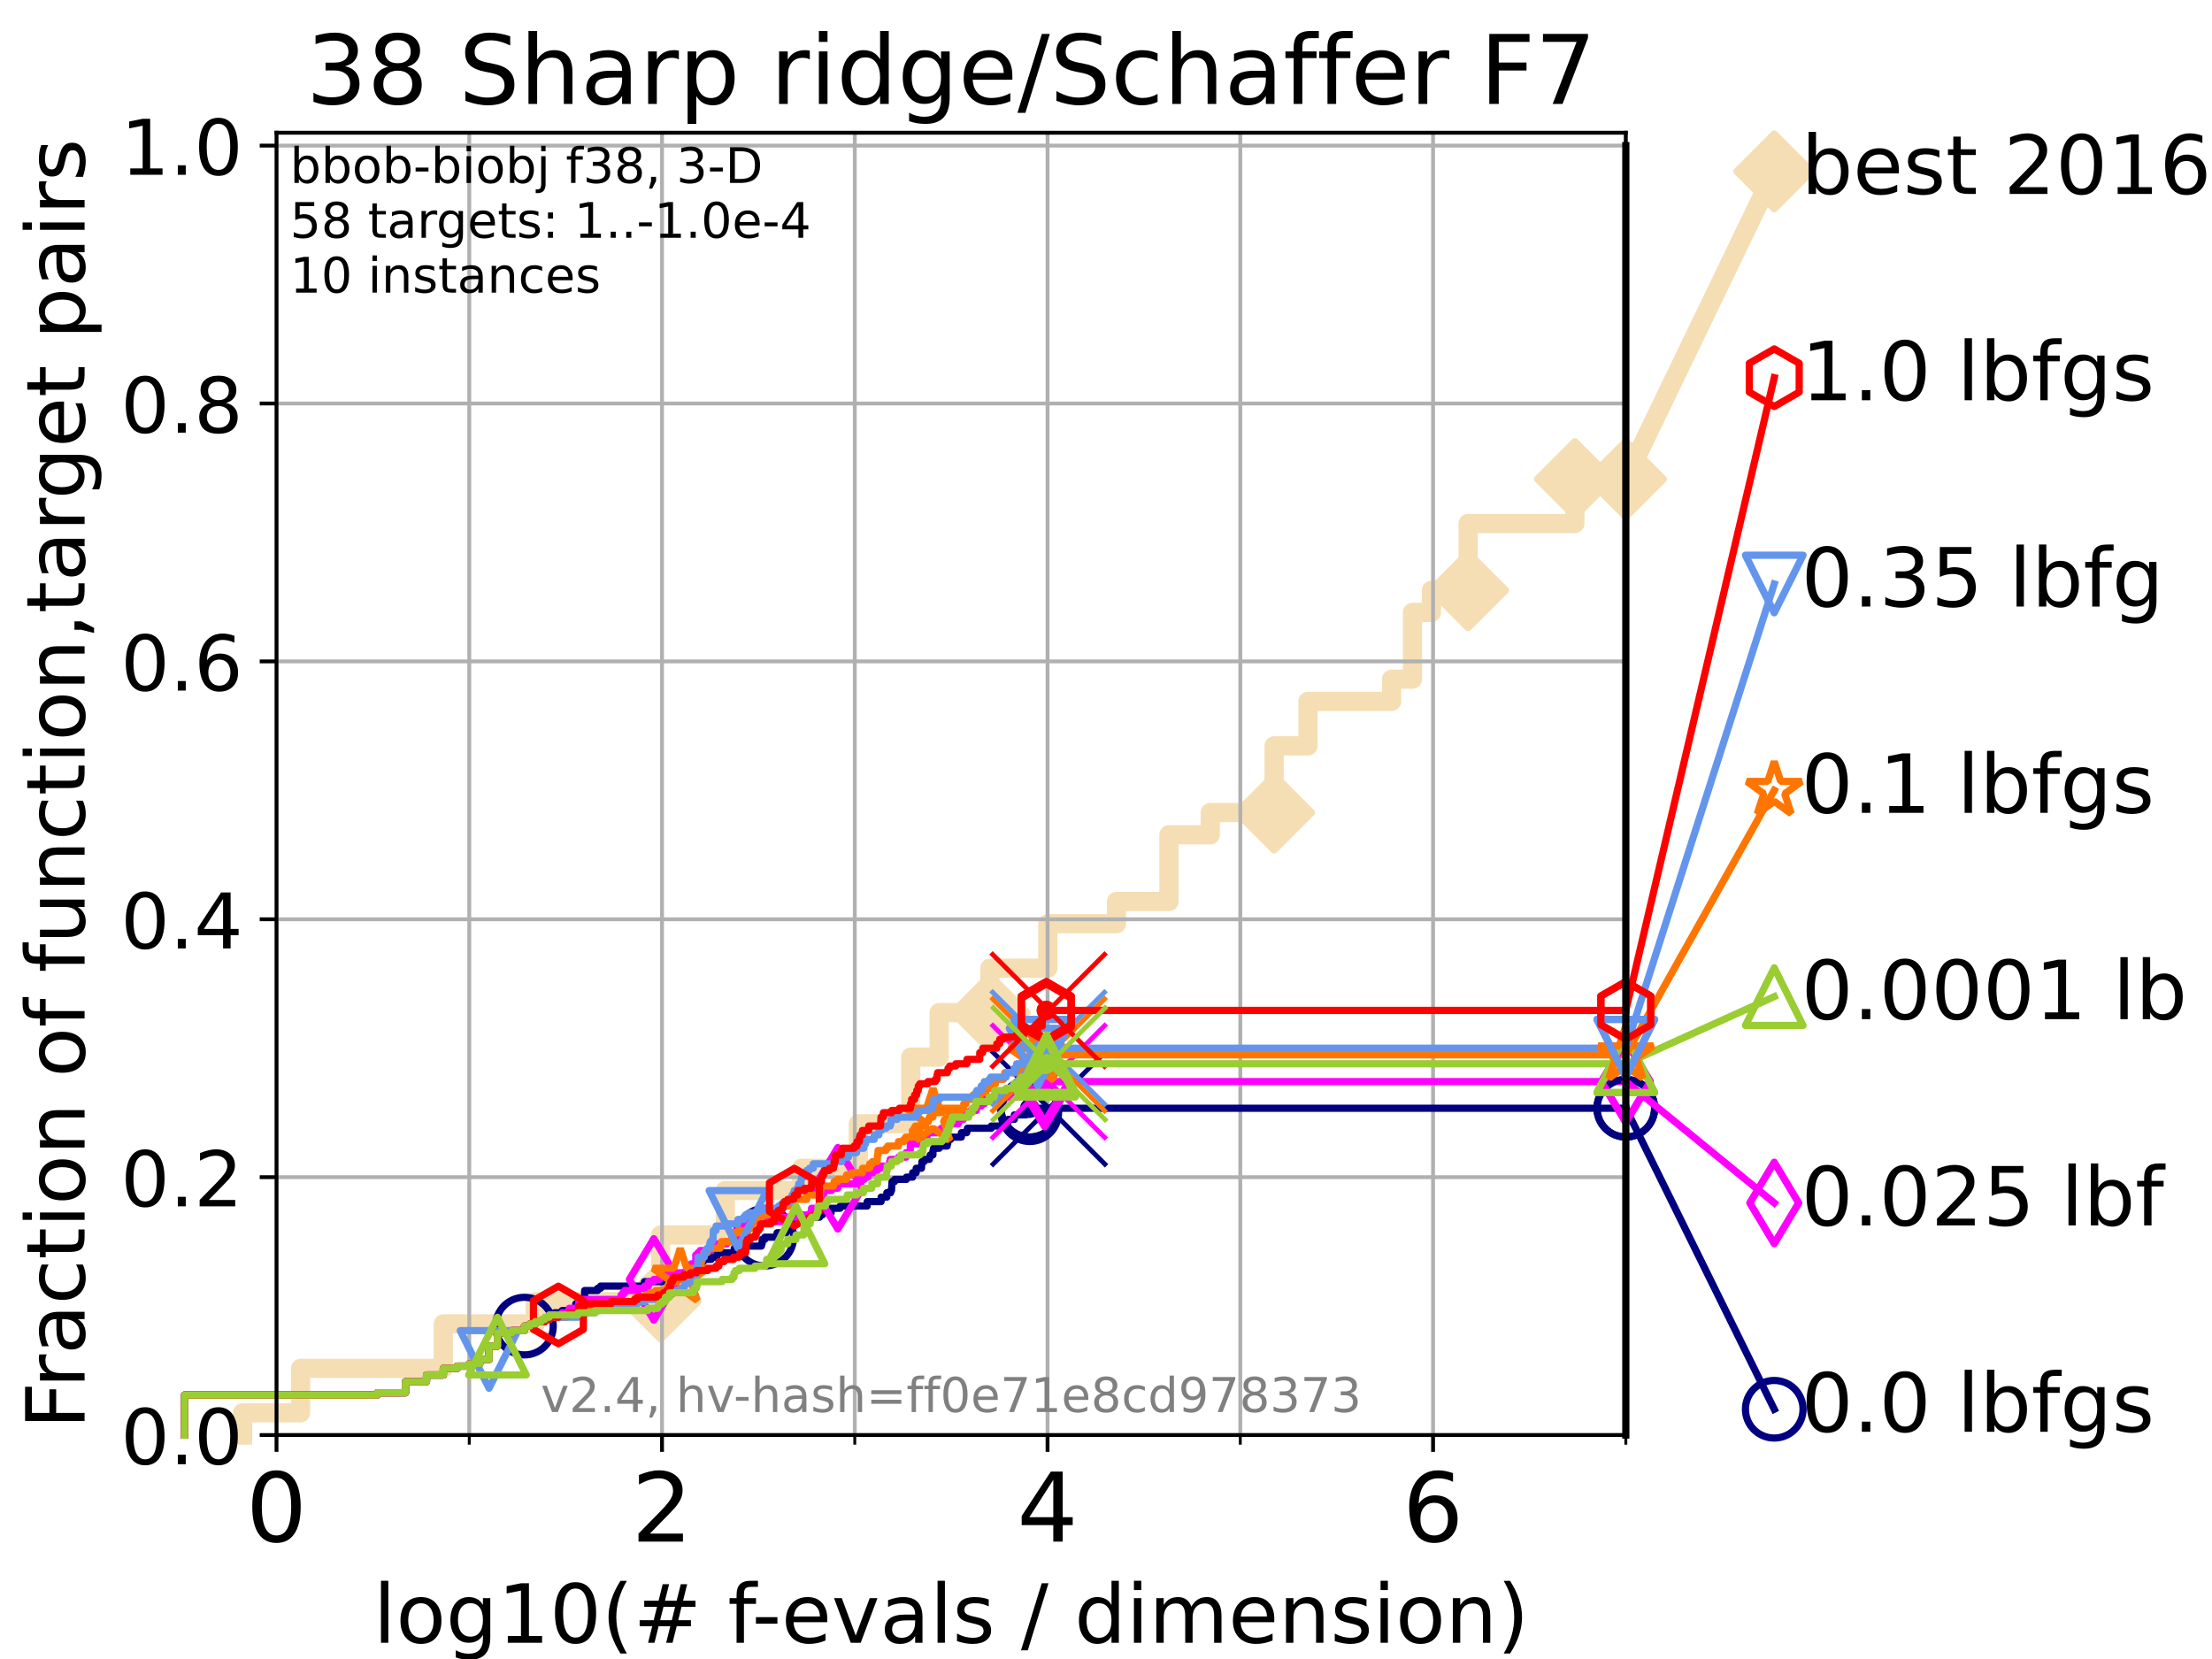 <?xml version="1.0" encoding="utf-8" standalone="no"?>
<!DOCTYPE svg PUBLIC "-//W3C//DTD SVG 1.1//EN"
  "http://www.w3.org/Graphics/SVG/1.1/DTD/svg11.dtd">
<!-- Created with matplotlib (https://matplotlib.org/) -->
<svg height="345.6pt" version="1.1" viewBox="0 0 460.8 345.6" width="460.8pt" xmlns="http://www.w3.org/2000/svg" xmlns:xlink="http://www.w3.org/1999/xlink">
 <defs>
  <style type="text/css">*{stroke-linecap:butt;stroke-linejoin:round;}</style>
 </defs>
 <g id="figure_1">
  <g id="patch_1">
   <path d="M 0 345.6 
L 460.8 345.6 
L 460.8 0 
L 0 0 
z
" style="fill:#ffffff;"/>
  </g>
  <g id="axes_1">
   <g id="patch_2">
    <path d="M 57.6 298.944 
L 338.688 298.944 
L 338.688 27.648 
L 57.6 27.648 
z
" style="fill:#ffffff;"/>
   </g>
   <g id="line2d_1">
    <path d="M 50.529 298.944 
L 50.529 294.313 
L 62.617 294.313 
L 62.617 285.05 
L 92.347 285.05 
L 92.347 275.788 
L 111.506 275.788 
L 111.506 271.157 
L 137.618 271.157 
L 137.618 257.263 
L 151.097 257.263 
L 151.097 248.001 
L 166.94 248.001 
L 166.94 243.37 
L 178.8 243.37 
L 178.8 234.107 
L 189.722 234.107 
L 189.722 220.214 
L 195.644 220.214 
L 195.644 210.951 
L 206.209 210.951 
L 206.209 201.689 
L 218.286 201.689 
L 218.286 192.426 
L 232.578 192.426 
L 232.578 187.795 
L 243.512 187.795 
L 243.512 173.901 
L 252.114 173.901 
L 252.114 169.27 
L 265.42 169.27 
L 265.42 155.377 
L 272.479 155.377 
L 272.479 146.114 
L 289.893 146.114 
L 289.893 141.483 
L 294.242 141.483 
L 294.242 127.589 
L 298.203 127.589 
L 298.203 122.958 
L 305.833 122.958 
L 305.833 109.065 
L 328.077 109.065 
L 328.077 99.802 
L 338.688 99.802 
" style="fill:none;stroke:#f5deb3;stroke-linecap:square;stroke-width:4;"/>
   </g>
   <g id="line2d_2">
    <defs>
     <path d="M 0 7.778 
L 7.778 0 
L 0 -7.778 
L -7.778 0 
z
" id="me827c49d6a" style="stroke:#f5deb3;stroke-linejoin:miter;stroke-width:1.5;"/>
    </defs>
    <g>
     <use style="fill:#f5deb3;stroke:#f5deb3;stroke-linejoin:miter;stroke-width:1.5;" x="137.618" xlink:href="#me827c49d6a" y="271.157"/>
     <use style="fill:#f5deb3;stroke:#f5deb3;stroke-linejoin:miter;stroke-width:1.5;" x="206.209" xlink:href="#me827c49d6a" y="210.951"/>
     <use style="fill:#f5deb3;stroke:#f5deb3;stroke-linejoin:miter;stroke-width:1.5;" x="265.42" xlink:href="#me827c49d6a" y="169.27"/>
     <use style="fill:#f5deb3;stroke:#f5deb3;stroke-linejoin:miter;stroke-width:1.5;" x="305.833" xlink:href="#me827c49d6a" y="122.958"/>
     <use style="fill:#f5deb3;stroke:#f5deb3;stroke-linejoin:miter;stroke-width:1.5;" x="328.077" xlink:href="#me827c49d6a" y="99.802"/>
     <use style="fill:#f5deb3;stroke:#f5deb3;stroke-linejoin:miter;stroke-width:1.5;" x="338.688" xlink:href="#me827c49d6a" y="99.802"/>
    </g>
   </g>
   <g id="line2d_3">
    <path style="fill:none;stroke:#f5deb3;stroke-linecap:square;stroke-width:4;"/>
    <g/>
   </g>
   <g id="line2d_4">
    <path d="M 338.688 99.802 
L 369.608 35.706 
" style="fill:none;stroke:#f5deb3;stroke-linecap:square;stroke-width:4;"/>
    <g>
     <use style="fill:#f5deb3;stroke:#f5deb3;stroke-linejoin:miter;stroke-width:1.5;" x="338.688" xlink:href="#me827c49d6a" y="99.802"/>
     <use style="fill:#f5deb3;stroke:#f5deb3;stroke-linejoin:miter;stroke-width:1.5;" x="369.608" xlink:href="#me827c49d6a" y="35.706"/>
    </g>
   </g>
   <g id="matplotlib.axis_1">
    <g id="xtick_1">
     <g id="line2d_5">
      <path clip-path="url(#p056586d666)" d="M 57.6 298.944 
L 57.6 27.648 
" style="fill:none;stroke:#b0b0b0;stroke-linecap:square;stroke-width:0.8;"/>
     </g>
     <g id="line2d_6">
      <defs>
       <path d="M 0 0 
L 0 3.5 
" id="m26abc34db8" style="stroke:#000000;stroke-width:0.8;"/>
      </defs>
      <g>
       <use style="stroke:#000000;stroke-width:0.8;" x="57.6" xlink:href="#m26abc34db8" y="298.944"/>
      </g>
     </g>
     <g id="text_1">
      <!-- 0 -->
      <g transform="translate(51.237 321.141)scale(0.2 -0.2)">
       <defs>
        <path d="M 31.781 66.406 
Q 24.172 66.406 20.328 58.906 
Q 16.5 51.422 16.5 36.375 
Q 16.5 21.391 20.328 13.891 
Q 24.172 6.391 31.781 6.391 
Q 39.453 6.391 43.281 13.891 
Q 47.125 21.391 47.125 36.375 
Q 47.125 51.422 43.281 58.906 
Q 39.453 66.406 31.781 66.406 
z
M 31.781 74.219 
Q 44.047 74.219 50.516 64.516 
Q 56.984 54.828 56.984 36.375 
Q 56.984 17.969 50.516 8.266 
Q 44.047 -1.422 31.781 -1.422 
Q 19.531 -1.422 13.062 8.266 
Q 6.594 17.969 6.594 36.375 
Q 6.594 54.828 13.062 64.516 
Q 19.531 74.219 31.781 74.219 
z
" id="DejaVuSans-48"/>
       </defs>
       <use xlink:href="#DejaVuSans-48"/>
      </g>
     </g>
    </g>
    <g id="xtick_2">
     <g id="line2d_7">
      <path clip-path="url(#p056586d666)" d="M 137.911 298.944 
L 137.911 27.648 
" style="fill:none;stroke:#b0b0b0;stroke-linecap:square;stroke-width:0.8;"/>
     </g>
     <g id="line2d_8">
      <g>
       <use style="stroke:#000000;stroke-width:0.8;" x="137.911" xlink:href="#m26abc34db8" y="298.944"/>
      </g>
     </g>
     <g id="text_2">
      <!-- 2 -->
      <g transform="translate(131.548 321.141)scale(0.2 -0.2)">
       <defs>
        <path d="M 19.188 8.297 
L 53.609 8.297 
L 53.609 0 
L 7.328 0 
L 7.328 8.297 
Q 12.938 14.109 22.625 23.891 
Q 32.328 33.688 34.812 36.531 
Q 39.547 41.844 41.422 45.531 
Q 43.312 49.219 43.312 52.781 
Q 43.312 58.594 39.234 62.25 
Q 35.156 65.922 28.609 65.922 
Q 23.969 65.922 18.812 64.312 
Q 13.672 62.703 7.812 59.422 
L 7.812 69.391 
Q 13.766 71.781 18.938 73 
Q 24.125 74.219 28.422 74.219 
Q 39.75 74.219 46.484 68.547 
Q 53.219 62.891 53.219 53.422 
Q 53.219 48.922 51.531 44.891 
Q 49.859 40.875 45.406 35.406 
Q 44.188 33.984 37.641 27.219 
Q 31.109 20.453 19.188 8.297 
z
" id="DejaVuSans-50"/>
       </defs>
       <use xlink:href="#DejaVuSans-50"/>
      </g>
     </g>
    </g>
    <g id="xtick_3">
     <g id="line2d_9">
      <path clip-path="url(#p056586d666)" d="M 218.222 298.944 
L 218.222 27.648 
" style="fill:none;stroke:#b0b0b0;stroke-linecap:square;stroke-width:0.8;"/>
     </g>
     <g id="line2d_10">
      <g>
       <use style="stroke:#000000;stroke-width:0.8;" x="218.222" xlink:href="#m26abc34db8" y="298.944"/>
      </g>
     </g>
     <g id="text_3">
      <!-- 4 -->
      <g transform="translate(211.859 321.141)scale(0.2 -0.2)">
       <defs>
        <path d="M 37.797 64.312 
L 12.891 25.391 
L 37.797 25.391 
z
M 35.203 72.906 
L 47.609 72.906 
L 47.609 25.391 
L 58.016 25.391 
L 58.016 17.188 
L 47.609 17.188 
L 47.609 0 
L 37.797 0 
L 37.797 17.188 
L 4.891 17.188 
L 4.891 26.703 
z
" id="DejaVuSans-52"/>
       </defs>
       <use xlink:href="#DejaVuSans-52"/>
      </g>
     </g>
    </g>
    <g id="xtick_4">
     <g id="line2d_11">
      <path clip-path="url(#p056586d666)" d="M 298.533 298.944 
L 298.533 27.648 
" style="fill:none;stroke:#b0b0b0;stroke-linecap:square;stroke-width:0.8;"/>
     </g>
     <g id="line2d_12">
      <g>
       <use style="stroke:#000000;stroke-width:0.8;" x="298.533" xlink:href="#m26abc34db8" y="298.944"/>
      </g>
     </g>
     <g id="text_4">
      <!-- 6 -->
      <g transform="translate(292.17 321.141)scale(0.2 -0.2)">
       <defs>
        <path d="M 33.016 40.375 
Q 26.375 40.375 22.484 35.828 
Q 18.609 31.297 18.609 23.391 
Q 18.609 15.531 22.484 10.953 
Q 26.375 6.391 33.016 6.391 
Q 39.656 6.391 43.531 10.953 
Q 47.406 15.531 47.406 23.391 
Q 47.406 31.297 43.531 35.828 
Q 39.656 40.375 33.016 40.375 
z
M 52.594 71.297 
L 52.594 62.312 
Q 48.875 64.062 45.094 64.984 
Q 41.312 65.922 37.594 65.922 
Q 27.828 65.922 22.672 59.328 
Q 17.531 52.734 16.797 39.406 
Q 19.672 43.656 24.016 45.922 
Q 28.375 48.188 33.594 48.188 
Q 44.578 48.188 50.953 41.516 
Q 57.328 34.859 57.328 23.391 
Q 57.328 12.156 50.688 5.359 
Q 44.047 -1.422 33.016 -1.422 
Q 20.359 -1.422 13.672 8.266 
Q 6.984 17.969 6.984 36.375 
Q 6.984 53.656 15.188 63.938 
Q 23.391 74.219 37.203 74.219 
Q 40.922 74.219 44.703 73.484 
Q 48.484 72.75 52.594 71.297 
z
" id="DejaVuSans-54"/>
       </defs>
       <use xlink:href="#DejaVuSans-54"/>
      </g>
     </g>
    </g>
    <g id="xtick_5">
     <g id="line2d_13">
      <path clip-path="url(#p056586d666)" d="M 97.755 298.944 
L 97.755 27.648 
" style="fill:none;stroke:#b0b0b0;stroke-linecap:square;stroke-width:0.8;"/>
     </g>
     <g id="line2d_14">
      <defs>
       <path d="M 0 0 
L 0 2 
" id="m9573e1dd87" style="stroke:#000000;stroke-width:0.6;"/>
      </defs>
      <g>
       <use style="stroke:#000000;stroke-width:0.6;" x="97.755" xlink:href="#m9573e1dd87" y="298.944"/>
      </g>
     </g>
    </g>
    <g id="xtick_6">
     <g id="line2d_15">
      <path clip-path="url(#p056586d666)" d="M 178.066 298.944 
L 178.066 27.648 
" style="fill:none;stroke:#b0b0b0;stroke-linecap:square;stroke-width:0.8;"/>
     </g>
     <g id="line2d_16">
      <g>
       <use style="stroke:#000000;stroke-width:0.6;" x="178.066" xlink:href="#m9573e1dd87" y="298.944"/>
      </g>
     </g>
    </g>
    <g id="xtick_7">
     <g id="line2d_17">
      <path clip-path="url(#p056586d666)" d="M 258.377 298.944 
L 258.377 27.648 
" style="fill:none;stroke:#b0b0b0;stroke-linecap:square;stroke-width:0.8;"/>
     </g>
     <g id="line2d_18">
      <g>
       <use style="stroke:#000000;stroke-width:0.6;" x="258.377" xlink:href="#m9573e1dd87" y="298.944"/>
      </g>
     </g>
    </g>
    <g id="xtick_8">
     <g id="line2d_19">
      <path clip-path="url(#p056586d666)" d="M 338.688 298.944 
L 338.688 27.648 
" style="fill:none;stroke:#b0b0b0;stroke-linecap:square;stroke-width:0.8;"/>
     </g>
     <g id="line2d_20">
      <g>
       <use style="stroke:#000000;stroke-width:0.6;" x="338.688" xlink:href="#m9573e1dd87" y="298.944"/>
      </g>
     </g>
    </g>
    <g id="text_5">
     <!-- log10(# f-evals / dimension) -->
     <g transform="translate(77.764 342.218)scale(0.17 -0.17)">
      <defs>
       <path d="M 9.422 75.984 
L 18.406 75.984 
L 18.406 0 
L 9.422 0 
z
" id="DejaVuSans-108"/>
       <path d="M 30.609 48.391 
Q 23.391 48.391 19.188 42.75 
Q 14.984 37.109 14.984 27.297 
Q 14.984 17.484 19.156 11.844 
Q 23.344 6.203 30.609 6.203 
Q 37.797 6.203 41.984 11.859 
Q 46.188 17.531 46.188 27.297 
Q 46.188 37.016 41.984 42.703 
Q 37.797 48.391 30.609 48.391 
z
M 30.609 56 
Q 42.328 56 49.016 48.375 
Q 55.719 40.766 55.719 27.297 
Q 55.719 13.875 49.016 6.219 
Q 42.328 -1.422 30.609 -1.422 
Q 18.844 -1.422 12.172 6.219 
Q 5.516 13.875 5.516 27.297 
Q 5.516 40.766 12.172 48.375 
Q 18.844 56 30.609 56 
z
" id="DejaVuSans-111"/>
       <path d="M 45.406 27.984 
Q 45.406 37.75 41.375 43.109 
Q 37.359 48.484 30.078 48.484 
Q 22.859 48.484 18.828 43.109 
Q 14.797 37.75 14.797 27.984 
Q 14.797 18.266 18.828 12.891 
Q 22.859 7.516 30.078 7.516 
Q 37.359 7.516 41.375 12.891 
Q 45.406 18.266 45.406 27.984 
z
M 54.391 6.781 
Q 54.391 -7.172 48.188 -13.984 
Q 42 -20.797 29.203 -20.797 
Q 24.469 -20.797 20.266 -20.094 
Q 16.062 -19.391 12.109 -17.922 
L 12.109 -9.188 
Q 16.062 -11.328 19.922 -12.344 
Q 23.781 -13.375 27.781 -13.375 
Q 36.625 -13.375 41.016 -8.766 
Q 45.406 -4.156 45.406 5.172 
L 45.406 9.625 
Q 42.625 4.781 38.281 2.391 
Q 33.938 0 27.875 0 
Q 17.828 0 11.672 7.656 
Q 5.516 15.328 5.516 27.984 
Q 5.516 40.672 11.672 48.328 
Q 17.828 56 27.875 56 
Q 33.938 56 38.281 53.609 
Q 42.625 51.219 45.406 46.391 
L 45.406 54.688 
L 54.391 54.688 
z
" id="DejaVuSans-103"/>
       <path d="M 12.406 8.297 
L 28.516 8.297 
L 28.516 63.922 
L 10.984 60.406 
L 10.984 69.391 
L 28.422 72.906 
L 38.281 72.906 
L 38.281 8.297 
L 54.391 8.297 
L 54.391 0 
L 12.406 0 
z
" id="DejaVuSans-49"/>
       <path d="M 31 75.875 
Q 24.469 64.656 21.281 53.656 
Q 18.109 42.672 18.109 31.391 
Q 18.109 20.125 21.312 9.062 
Q 24.516 -2 31 -13.188 
L 23.188 -13.188 
Q 15.875 -1.703 12.234 9.375 
Q 8.594 20.453 8.594 31.391 
Q 8.594 42.281 12.203 53.312 
Q 15.828 64.359 23.188 75.875 
z
" id="DejaVuSans-40"/>
       <path d="M 51.125 44 
L 36.922 44 
L 32.812 27.688 
L 47.125 27.688 
z
M 43.797 71.781 
L 38.719 51.516 
L 52.984 51.516 
L 58.109 71.781 
L 65.922 71.781 
L 60.891 51.516 
L 76.125 51.516 
L 76.125 44 
L 58.984 44 
L 54.984 27.688 
L 70.516 27.688 
L 70.516 20.219 
L 53.078 20.219 
L 48 0 
L 40.188 0 
L 45.219 20.219 
L 30.906 20.219 
L 25.875 0 
L 18.016 0 
L 23.094 20.219 
L 7.719 20.219 
L 7.719 27.688 
L 24.906 27.688 
L 29 44 
L 13.281 44 
L 13.281 51.516 
L 30.906 51.516 
L 35.891 71.781 
z
" id="DejaVuSans-35"/>
       <path id="DejaVuSans-32"/>
       <path d="M 37.109 75.984 
L 37.109 68.5 
L 28.516 68.5 
Q 23.688 68.5 21.797 66.547 
Q 19.922 64.594 19.922 59.516 
L 19.922 54.688 
L 34.719 54.688 
L 34.719 47.703 
L 19.922 47.703 
L 19.922 0 
L 10.891 0 
L 10.891 47.703 
L 2.297 47.703 
L 2.297 54.688 
L 10.891 54.688 
L 10.891 58.5 
Q 10.891 67.625 15.141 71.797 
Q 19.391 75.984 28.609 75.984 
z
" id="DejaVuSans-102"/>
       <path d="M 4.891 31.391 
L 31.203 31.391 
L 31.203 23.391 
L 4.891 23.391 
z
" id="DejaVuSans-45"/>
       <path d="M 56.203 29.594 
L 56.203 25.203 
L 14.891 25.203 
Q 15.484 15.922 20.484 11.062 
Q 25.484 6.203 34.422 6.203 
Q 39.594 6.203 44.453 7.469 
Q 49.312 8.734 54.109 11.281 
L 54.109 2.781 
Q 49.266 0.734 44.188 -0.344 
Q 39.109 -1.422 33.891 -1.422 
Q 20.797 -1.422 13.156 6.188 
Q 5.516 13.812 5.516 26.812 
Q 5.516 40.234 12.766 48.109 
Q 20.016 56 32.328 56 
Q 43.359 56 49.781 48.891 
Q 56.203 41.797 56.203 29.594 
z
M 47.219 32.234 
Q 47.125 39.594 43.094 43.984 
Q 39.062 48.391 32.422 48.391 
Q 24.906 48.391 20.391 44.141 
Q 15.875 39.891 15.188 32.172 
z
" id="DejaVuSans-101"/>
       <path d="M 2.984 54.688 
L 12.5 54.688 
L 29.594 8.797 
L 46.688 54.688 
L 56.203 54.688 
L 35.688 0 
L 23.484 0 
z
" id="DejaVuSans-118"/>
       <path d="M 34.281 27.484 
Q 23.391 27.484 19.188 25 
Q 14.984 22.516 14.984 16.5 
Q 14.984 11.719 18.141 8.906 
Q 21.297 6.109 26.703 6.109 
Q 34.188 6.109 38.703 11.406 
Q 43.219 16.703 43.219 25.484 
L 43.219 27.484 
z
M 52.203 31.203 
L 52.203 0 
L 43.219 0 
L 43.219 8.297 
Q 40.141 3.328 35.547 0.953 
Q 30.953 -1.422 24.312 -1.422 
Q 15.922 -1.422 10.953 3.297 
Q 6 8.016 6 15.922 
Q 6 25.141 12.172 29.828 
Q 18.359 34.516 30.609 34.516 
L 43.219 34.516 
L 43.219 35.406 
Q 43.219 41.609 39.141 45 
Q 35.062 48.391 27.688 48.391 
Q 23 48.391 18.547 47.266 
Q 14.109 46.141 10.016 43.891 
L 10.016 52.203 
Q 14.938 54.109 19.578 55.047 
Q 24.219 56 28.609 56 
Q 40.484 56 46.344 49.844 
Q 52.203 43.703 52.203 31.203 
z
" id="DejaVuSans-97"/>
       <path d="M 44.281 53.078 
L 44.281 44.578 
Q 40.484 46.531 36.375 47.5 
Q 32.281 48.484 27.875 48.484 
Q 21.188 48.484 17.844 46.438 
Q 14.5 44.391 14.5 40.281 
Q 14.5 37.156 16.891 35.375 
Q 19.281 33.594 26.516 31.984 
L 29.594 31.297 
Q 39.156 29.25 43.188 25.516 
Q 47.219 21.781 47.219 15.094 
Q 47.219 7.469 41.188 3.016 
Q 35.156 -1.422 24.609 -1.422 
Q 20.219 -1.422 15.453 -0.562 
Q 10.688 0.297 5.422 2 
L 5.422 11.281 
Q 10.406 8.688 15.234 7.391 
Q 20.062 6.109 24.812 6.109 
Q 31.156 6.109 34.562 8.281 
Q 37.984 10.453 37.984 14.406 
Q 37.984 18.062 35.516 20.016 
Q 33.062 21.969 24.703 23.781 
L 21.578 24.516 
Q 13.234 26.266 9.516 29.906 
Q 5.812 33.547 5.812 39.891 
Q 5.812 47.609 11.281 51.797 
Q 16.75 56 26.812 56 
Q 31.781 56 36.172 55.266 
Q 40.578 54.547 44.281 53.078 
z
" id="DejaVuSans-115"/>
       <path d="M 25.391 72.906 
L 33.688 72.906 
L 8.297 -9.281 
L 0 -9.281 
z
" id="DejaVuSans-47"/>
       <path d="M 45.406 46.391 
L 45.406 75.984 
L 54.391 75.984 
L 54.391 0 
L 45.406 0 
L 45.406 8.203 
Q 42.578 3.328 38.25 0.953 
Q 33.938 -1.422 27.875 -1.422 
Q 17.969 -1.422 11.734 6.484 
Q 5.516 14.406 5.516 27.297 
Q 5.516 40.188 11.734 48.094 
Q 17.969 56 27.875 56 
Q 33.938 56 38.25 53.625 
Q 42.578 51.266 45.406 46.391 
z
M 14.797 27.297 
Q 14.797 17.391 18.875 11.75 
Q 22.953 6.109 30.078 6.109 
Q 37.203 6.109 41.297 11.75 
Q 45.406 17.391 45.406 27.297 
Q 45.406 37.203 41.297 42.844 
Q 37.203 48.484 30.078 48.484 
Q 22.953 48.484 18.875 42.844 
Q 14.797 37.203 14.797 27.297 
z
" id="DejaVuSans-100"/>
       <path d="M 9.422 54.688 
L 18.406 54.688 
L 18.406 0 
L 9.422 0 
z
M 9.422 75.984 
L 18.406 75.984 
L 18.406 64.594 
L 9.422 64.594 
z
" id="DejaVuSans-105"/>
       <path d="M 52 44.188 
Q 55.375 50.25 60.062 53.125 
Q 64.75 56 71.094 56 
Q 79.641 56 84.281 50.016 
Q 88.922 44.047 88.922 33.016 
L 88.922 0 
L 79.891 0 
L 79.891 32.719 
Q 79.891 40.578 77.094 44.375 
Q 74.312 48.188 68.609 48.188 
Q 61.625 48.188 57.562 43.547 
Q 53.516 38.922 53.516 30.906 
L 53.516 0 
L 44.484 0 
L 44.484 32.719 
Q 44.484 40.625 41.703 44.406 
Q 38.922 48.188 33.109 48.188 
Q 26.219 48.188 22.156 43.531 
Q 18.109 38.875 18.109 30.906 
L 18.109 0 
L 9.078 0 
L 9.078 54.688 
L 18.109 54.688 
L 18.109 46.188 
Q 21.188 51.219 25.484 53.609 
Q 29.781 56 35.688 56 
Q 41.656 56 45.828 52.969 
Q 50 49.953 52 44.188 
z
" id="DejaVuSans-109"/>
       <path d="M 54.891 33.016 
L 54.891 0 
L 45.906 0 
L 45.906 32.719 
Q 45.906 40.484 42.875 44.328 
Q 39.844 48.188 33.797 48.188 
Q 26.516 48.188 22.312 43.547 
Q 18.109 38.922 18.109 30.906 
L 18.109 0 
L 9.078 0 
L 9.078 54.688 
L 18.109 54.688 
L 18.109 46.188 
Q 21.344 51.125 25.703 53.562 
Q 30.078 56 35.797 56 
Q 45.219 56 50.047 50.172 
Q 54.891 44.344 54.891 33.016 
z
" id="DejaVuSans-110"/>
       <path d="M 8.016 75.875 
L 15.828 75.875 
Q 23.141 64.359 26.781 53.312 
Q 30.422 42.281 30.422 31.391 
Q 30.422 20.453 26.781 9.375 
Q 23.141 -1.703 15.828 -13.188 
L 8.016 -13.188 
Q 14.5 -2 17.703 9.062 
Q 20.906 20.125 20.906 31.391 
Q 20.906 42.672 17.703 53.656 
Q 14.5 64.656 8.016 75.875 
z
" id="DejaVuSans-41"/>
      </defs>
      <use xlink:href="#DejaVuSans-108"/>
      <use x="27.783" xlink:href="#DejaVuSans-111"/>
      <use x="88.965" xlink:href="#DejaVuSans-103"/>
      <use x="152.441" xlink:href="#DejaVuSans-49"/>
      <use x="216.064" xlink:href="#DejaVuSans-48"/>
      <use x="279.688" xlink:href="#DejaVuSans-40"/>
      <use x="318.701" xlink:href="#DejaVuSans-35"/>
      <use x="402.49" xlink:href="#DejaVuSans-32"/>
      <use x="434.277" xlink:href="#DejaVuSans-102"/>
      <use x="463.982" xlink:href="#DejaVuSans-45"/>
      <use x="500.066" xlink:href="#DejaVuSans-101"/>
      <use x="561.59" xlink:href="#DejaVuSans-118"/>
      <use x="620.77" xlink:href="#DejaVuSans-97"/>
      <use x="682.049" xlink:href="#DejaVuSans-108"/>
      <use x="709.832" xlink:href="#DejaVuSans-115"/>
      <use x="761.932" xlink:href="#DejaVuSans-32"/>
      <use x="793.719" xlink:href="#DejaVuSans-47"/>
      <use x="827.41" xlink:href="#DejaVuSans-32"/>
      <use x="859.197" xlink:href="#DejaVuSans-100"/>
      <use x="922.674" xlink:href="#DejaVuSans-105"/>
      <use x="950.457" xlink:href="#DejaVuSans-109"/>
      <use x="1047.869" xlink:href="#DejaVuSans-101"/>
      <use x="1109.393" xlink:href="#DejaVuSans-110"/>
      <use x="1172.771" xlink:href="#DejaVuSans-115"/>
      <use x="1224.871" xlink:href="#DejaVuSans-105"/>
      <use x="1252.654" xlink:href="#DejaVuSans-111"/>
      <use x="1313.836" xlink:href="#DejaVuSans-110"/>
      <use x="1377.215" xlink:href="#DejaVuSans-41"/>
     </g>
    </g>
   </g>
   <g id="matplotlib.axis_2">
    <g id="ytick_1">
     <g id="line2d_21">
      <path clip-path="url(#p056586d666)" d="M 57.6 298.944 
L 338.688 298.944 
" style="fill:none;stroke:#b0b0b0;stroke-linecap:square;stroke-width:0.8;"/>
     </g>
     <g id="line2d_22">
      <defs>
       <path d="M 0 0 
L -3.5 0 
" id="m92d7529d47" style="stroke:#000000;stroke-width:0.8;"/>
      </defs>
      <g>
       <use style="stroke:#000000;stroke-width:0.8;" x="57.6" xlink:href="#m92d7529d47" y="298.944"/>
      </g>
     </g>
     <g id="text_6">
      <!-- 0.0 -->
      <g transform="translate(25.155 305.023)scale(0.16 -0.16)">
       <defs>
        <path d="M 10.688 12.406 
L 21 12.406 
L 21 0 
L 10.688 0 
z
" id="DejaVuSans-46"/>
       </defs>
       <use xlink:href="#DejaVuSans-48"/>
       <use x="63.623" xlink:href="#DejaVuSans-46"/>
       <use x="95.41" xlink:href="#DejaVuSans-48"/>
      </g>
     </g>
    </g>
    <g id="ytick_2">
     <g id="line2d_23">
      <path clip-path="url(#p056586d666)" d="M 57.6 245.222 
L 338.688 245.222 
" style="fill:none;stroke:#b0b0b0;stroke-linecap:square;stroke-width:0.8;"/>
     </g>
     <g id="line2d_24">
      <g>
       <use style="stroke:#000000;stroke-width:0.8;" x="57.6" xlink:href="#m92d7529d47" y="245.222"/>
      </g>
     </g>
     <g id="text_7">
      <!-- 0.2 -->
      <g transform="translate(25.155 251.301)scale(0.16 -0.16)">
       <use xlink:href="#DejaVuSans-48"/>
       <use x="63.623" xlink:href="#DejaVuSans-46"/>
       <use x="95.41" xlink:href="#DejaVuSans-50"/>
      </g>
     </g>
    </g>
    <g id="ytick_3">
     <g id="line2d_25">
      <path clip-path="url(#p056586d666)" d="M 57.6 191.5 
L 338.688 191.5 
" style="fill:none;stroke:#b0b0b0;stroke-linecap:square;stroke-width:0.8;"/>
     </g>
     <g id="line2d_26">
      <g>
       <use style="stroke:#000000;stroke-width:0.8;" x="57.6" xlink:href="#m92d7529d47" y="191.5"/>
      </g>
     </g>
     <g id="text_8">
      <!-- 0.4 -->
      <g transform="translate(25.155 197.579)scale(0.16 -0.16)">
       <use xlink:href="#DejaVuSans-48"/>
       <use x="63.623" xlink:href="#DejaVuSans-46"/>
       <use x="95.41" xlink:href="#DejaVuSans-52"/>
      </g>
     </g>
    </g>
    <g id="ytick_4">
     <g id="line2d_27">
      <path clip-path="url(#p056586d666)" d="M 57.6 137.778 
L 338.688 137.778 
" style="fill:none;stroke:#b0b0b0;stroke-linecap:square;stroke-width:0.8;"/>
     </g>
     <g id="line2d_28">
      <g>
       <use style="stroke:#000000;stroke-width:0.8;" x="57.6" xlink:href="#m92d7529d47" y="137.778"/>
      </g>
     </g>
     <g id="text_9">
      <!-- 0.6 -->
      <g transform="translate(25.155 143.857)scale(0.16 -0.16)">
       <use xlink:href="#DejaVuSans-48"/>
       <use x="63.623" xlink:href="#DejaVuSans-46"/>
       <use x="95.41" xlink:href="#DejaVuSans-54"/>
      </g>
     </g>
    </g>
    <g id="ytick_5">
     <g id="line2d_29">
      <path clip-path="url(#p056586d666)" d="M 57.6 84.056 
L 338.688 84.056 
" style="fill:none;stroke:#b0b0b0;stroke-linecap:square;stroke-width:0.8;"/>
     </g>
     <g id="line2d_30">
      <g>
       <use style="stroke:#000000;stroke-width:0.8;" x="57.6" xlink:href="#m92d7529d47" y="84.056"/>
      </g>
     </g>
     <g id="text_10">
      <!-- 0.8 -->
      <g transform="translate(25.155 90.135)scale(0.16 -0.16)">
       <defs>
        <path d="M 31.781 34.625 
Q 24.75 34.625 20.719 30.859 
Q 16.703 27.094 16.703 20.516 
Q 16.703 13.922 20.719 10.156 
Q 24.75 6.391 31.781 6.391 
Q 38.812 6.391 42.859 10.172 
Q 46.922 13.969 46.922 20.516 
Q 46.922 27.094 42.891 30.859 
Q 38.875 34.625 31.781 34.625 
z
M 21.922 38.812 
Q 15.578 40.375 12.031 44.719 
Q 8.5 49.078 8.5 55.328 
Q 8.5 64.062 14.719 69.141 
Q 20.953 74.219 31.781 74.219 
Q 42.672 74.219 48.875 69.141 
Q 55.078 64.062 55.078 55.328 
Q 55.078 49.078 51.531 44.719 
Q 48 40.375 41.703 38.812 
Q 48.828 37.156 52.797 32.312 
Q 56.781 27.484 56.781 20.516 
Q 56.781 9.906 50.312 4.234 
Q 43.844 -1.422 31.781 -1.422 
Q 19.734 -1.422 13.25 4.234 
Q 6.781 9.906 6.781 20.516 
Q 6.781 27.484 10.781 32.312 
Q 14.797 37.156 21.922 38.812 
z
M 18.312 54.391 
Q 18.312 48.734 21.844 45.562 
Q 25.391 42.391 31.781 42.391 
Q 38.141 42.391 41.719 45.562 
Q 45.312 48.734 45.312 54.391 
Q 45.312 60.062 41.719 63.234 
Q 38.141 66.406 31.781 66.406 
Q 25.391 66.406 21.844 63.234 
Q 18.312 60.062 18.312 54.391 
z
" id="DejaVuSans-56"/>
       </defs>
       <use xlink:href="#DejaVuSans-48"/>
       <use x="63.623" xlink:href="#DejaVuSans-46"/>
       <use x="95.41" xlink:href="#DejaVuSans-56"/>
      </g>
     </g>
    </g>
    <g id="ytick_6">
     <g id="line2d_31">
      <path clip-path="url(#p056586d666)" d="M 57.6 30.334 
L 338.688 30.334 
" style="fill:none;stroke:#b0b0b0;stroke-linecap:square;stroke-width:0.8;"/>
     </g>
     <g id="line2d_32">
      <g>
       <use style="stroke:#000000;stroke-width:0.8;" x="57.6" xlink:href="#m92d7529d47" y="30.334"/>
      </g>
     </g>
     <g id="text_11">
      <!-- 1.0 -->
      <g transform="translate(25.155 36.413)scale(0.16 -0.16)">
       <use xlink:href="#DejaVuSans-49"/>
       <use x="63.623" xlink:href="#DejaVuSans-46"/>
       <use x="95.41" xlink:href="#DejaVuSans-48"/>
      </g>
     </g>
    </g>
    <g id="text_12">
     <!-- Fraction of function,target pairs -->
     <g transform="translate(17.62 297.681)rotate(-90)scale(0.17 -0.17)">
      <defs>
       <path d="M 9.812 72.906 
L 51.703 72.906 
L 51.703 64.594 
L 19.672 64.594 
L 19.672 43.109 
L 48.578 43.109 
L 48.578 34.812 
L 19.672 34.812 
L 19.672 0 
L 9.812 0 
z
" id="DejaVuSans-70"/>
       <path d="M 41.109 46.297 
Q 39.594 47.172 37.812 47.578 
Q 36.031 48 33.891 48 
Q 26.266 48 22.188 43.047 
Q 18.109 38.094 18.109 28.812 
L 18.109 0 
L 9.078 0 
L 9.078 54.688 
L 18.109 54.688 
L 18.109 46.188 
Q 20.953 51.172 25.484 53.578 
Q 30.031 56 36.531 56 
Q 37.453 56 38.578 55.875 
Q 39.703 55.766 41.062 55.516 
z
" id="DejaVuSans-114"/>
       <path d="M 48.781 52.594 
L 48.781 44.188 
Q 44.969 46.297 41.141 47.344 
Q 37.312 48.391 33.406 48.391 
Q 24.656 48.391 19.812 42.844 
Q 14.984 37.312 14.984 27.297 
Q 14.984 17.281 19.812 11.734 
Q 24.656 6.203 33.406 6.203 
Q 37.312 6.203 41.141 7.25 
Q 44.969 8.297 48.781 10.406 
L 48.781 2.094 
Q 45.016 0.344 40.984 -0.531 
Q 36.969 -1.422 32.422 -1.422 
Q 20.062 -1.422 12.781 6.344 
Q 5.516 14.109 5.516 27.297 
Q 5.516 40.672 12.859 48.328 
Q 20.219 56 33.016 56 
Q 37.156 56 41.109 55.141 
Q 45.062 54.297 48.781 52.594 
z
" id="DejaVuSans-99"/>
       <path d="M 18.312 70.219 
L 18.312 54.688 
L 36.812 54.688 
L 36.812 47.703 
L 18.312 47.703 
L 18.312 18.016 
Q 18.312 11.328 20.141 9.422 
Q 21.969 7.516 27.594 7.516 
L 36.812 7.516 
L 36.812 0 
L 27.594 0 
Q 17.188 0 13.234 3.875 
Q 9.281 7.766 9.281 18.016 
L 9.281 47.703 
L 2.688 47.703 
L 2.688 54.688 
L 9.281 54.688 
L 9.281 70.219 
z
" id="DejaVuSans-116"/>
       <path d="M 8.5 21.578 
L 8.5 54.688 
L 17.484 54.688 
L 17.484 21.922 
Q 17.484 14.156 20.5 10.266 
Q 23.531 6.391 29.594 6.391 
Q 36.859 6.391 41.078 11.031 
Q 45.312 15.672 45.312 23.688 
L 45.312 54.688 
L 54.297 54.688 
L 54.297 0 
L 45.312 0 
L 45.312 8.406 
Q 42.047 3.422 37.719 1 
Q 33.406 -1.422 27.688 -1.422 
Q 18.266 -1.422 13.375 4.438 
Q 8.5 10.297 8.5 21.578 
z
M 31.109 56 
z
" id="DejaVuSans-117"/>
       <path d="M 11.719 12.406 
L 22.016 12.406 
L 22.016 4 
L 14.016 -11.625 
L 7.719 -11.625 
L 11.719 4 
z
" id="DejaVuSans-44"/>
       <path d="M 18.109 8.203 
L 18.109 -20.797 
L 9.078 -20.797 
L 9.078 54.688 
L 18.109 54.688 
L 18.109 46.391 
Q 20.953 51.266 25.266 53.625 
Q 29.594 56 35.594 56 
Q 45.562 56 51.781 48.094 
Q 58.016 40.188 58.016 27.297 
Q 58.016 14.406 51.781 6.484 
Q 45.562 -1.422 35.594 -1.422 
Q 29.594 -1.422 25.266 0.953 
Q 20.953 3.328 18.109 8.203 
z
M 48.688 27.297 
Q 48.688 37.203 44.609 42.844 
Q 40.531 48.484 33.406 48.484 
Q 26.266 48.484 22.188 42.844 
Q 18.109 37.203 18.109 27.297 
Q 18.109 17.391 22.188 11.75 
Q 26.266 6.109 33.406 6.109 
Q 40.531 6.109 44.609 11.75 
Q 48.688 17.391 48.688 27.297 
z
" id="DejaVuSans-112"/>
      </defs>
      <use xlink:href="#DejaVuSans-70"/>
      <use x="50.27" xlink:href="#DejaVuSans-114"/>
      <use x="91.383" xlink:href="#DejaVuSans-97"/>
      <use x="152.662" xlink:href="#DejaVuSans-99"/>
      <use x="207.643" xlink:href="#DejaVuSans-116"/>
      <use x="246.852" xlink:href="#DejaVuSans-105"/>
      <use x="274.635" xlink:href="#DejaVuSans-111"/>
      <use x="335.816" xlink:href="#DejaVuSans-110"/>
      <use x="399.195" xlink:href="#DejaVuSans-32"/>
      <use x="430.982" xlink:href="#DejaVuSans-111"/>
      <use x="492.164" xlink:href="#DejaVuSans-102"/>
      <use x="527.369" xlink:href="#DejaVuSans-32"/>
      <use x="559.156" xlink:href="#DejaVuSans-102"/>
      <use x="594.361" xlink:href="#DejaVuSans-117"/>
      <use x="657.74" xlink:href="#DejaVuSans-110"/>
      <use x="721.119" xlink:href="#DejaVuSans-99"/>
      <use x="776.1" xlink:href="#DejaVuSans-116"/>
      <use x="815.309" xlink:href="#DejaVuSans-105"/>
      <use x="843.092" xlink:href="#DejaVuSans-111"/>
      <use x="904.273" xlink:href="#DejaVuSans-110"/>
      <use x="967.652" xlink:href="#DejaVuSans-44"/>
      <use x="999.439" xlink:href="#DejaVuSans-116"/>
      <use x="1038.648" xlink:href="#DejaVuSans-97"/>
      <use x="1099.928" xlink:href="#DejaVuSans-114"/>
      <use x="1139.291" xlink:href="#DejaVuSans-103"/>
      <use x="1202.768" xlink:href="#DejaVuSans-101"/>
      <use x="1264.291" xlink:href="#DejaVuSans-116"/>
      <use x="1303.5" xlink:href="#DejaVuSans-32"/>
      <use x="1335.287" xlink:href="#DejaVuSans-112"/>
      <use x="1398.764" xlink:href="#DejaVuSans-97"/>
      <use x="1460.043" xlink:href="#DejaVuSans-105"/>
      <use x="1487.826" xlink:href="#DejaVuSans-114"/>
      <use x="1528.939" xlink:href="#DejaVuSans-115"/>
     </g>
    </g>
   </g>
   <g id="line2d_33">
    <defs>
     <path d="M 0 1.5 
C 0.398 1.5 0.779 1.342 1.061 1.061 
C 1.342 0.779 1.5 0.398 1.5 0 
C 1.5 -0.398 1.342 -0.779 1.061 -1.061 
C 0.779 -1.342 0.398 -1.5 0 -1.5 
C -0.398 -1.5 -0.779 -1.342 -1.061 -1.061 
C -1.342 -0.779 -1.5 -0.398 -1.5 0 
C -1.5 0.398 -1.342 0.779 -1.061 1.061 
C -0.779 1.342 -0.398 1.5 0 1.5 
z
" id="m0bde24cffa" style="stroke:#f5deb3;"/>
    </defs>
    <g>
     <use style="fill:#f5deb3;stroke:#f5deb3;" x="328.077" xlink:href="#m0bde24cffa" y="99.802"/>
     <use style="fill:#f5deb3;stroke:#f5deb3;" x="328.077" xlink:href="#m0bde24cffa" y="99.802"/>
    </g>
   </g>
   <g id="line2d_34">
    <defs>
     <path d="M 0 1.5 
C 0.398 1.5 0.779 1.342 1.061 1.061 
C 1.342 0.779 1.5 0.398 1.5 0 
C 1.5 -0.398 1.342 -0.779 1.061 -1.061 
C 0.779 -1.342 0.398 -1.5 0 -1.5 
C -0.398 -1.5 -0.779 -1.342 -1.061 -1.061 
C -1.342 -0.779 -1.5 -0.398 -1.5 0 
C -1.5 0.398 -1.342 0.779 -1.061 1.061 
C -0.779 1.342 -0.398 1.5 0 1.5 
z
" id="m046f1f4c0d" style="stroke:#000080;"/>
    </defs>
    <g>
     <use style="fill:#000080;stroke:#000080;" x="214.518" xlink:href="#m046f1f4c0d" y="230.865"/>
     <use style="fill:#000080;stroke:#000080;" x="214.518" xlink:href="#m046f1f4c0d" y="230.865"/>
    </g>
   </g>
   <g id="line2d_35">
    <path d="M 38.441 298.944 
L 38.441 290.608 
L 78.596 290.608 
L 78.596 290.145 
L 84.464 290.145 
L 84.464 287.829 
L 88.847 287.829 
L 88.847 286.44 
L 92.347 286.44 
L 92.347 285.05 
L 95.26 285.05 
L 95.26 284.587 
L 97.755 284.587 
L 97.755 284.124 
L 99.938 284.124 
L 99.938 283.198 
L 101.878 283.198 
L 101.878 280.419 
L 103.623 280.419 
L 103.623 277.64 
L 106.664 277.64 
L 106.664 277.177 
L 109.252 277.177 
L 109.252 276.251 
L 110.415 276.251 
L 110.415 275.788 
L 111.506 275.788 
L 111.506 275.325 
L 113.501 275.325 
L 113.501 274.862 
L 114.419 274.862 
L 114.419 274.399 
L 115.502 274.399 
L 115.502 273.472 
L 117.107 273.472 
L 117.107 273.009 
L 119.932 273.009 
L 119.932 271.62 
L 120.414 271.62 
L 120.414 271.157 
L 120.572 271.157 
L 120.572 270.694 
L 121.785 270.694 
L 121.785 268.841 
L 124.495 268.841 
L 124.495 268.378 
L 125.111 268.378 
L 125.111 267.915 
L 134.236 267.915 
L 134.236 266.989 
L 137.969 266.989 
L 137.969 266.526 
L 138.313 266.526 
L 138.313 266.062 
L 139.52 266.062 
L 139.52 265.599 
L 142.397 265.599 
L 142.397 265.136 
L 143.82 265.136 
L 143.82 264.673 
L 143.985 264.673 
L 143.985 263.747 
L 144.943 263.747 
L 144.943 263.284 
L 145.851 263.284 
L 145.851 262.821 
L 146.538 262.821 
L 146.538 262.357 
L 148.161 262.357 
L 148.161 261.894 
L 149.287 261.894 
L 149.287 261.431 
L 149.527 261.431 
L 149.527 260.968 
L 152.959 260.968 
L 152.959 260.042 
L 154.462 260.042 
L 154.462 259.579 
L 158.626 259.579 
L 158.626 259.116 
L 158.767 259.116 
L 158.767 258.189 
L 159.321 258.189 
L 159.321 257.726 
L 161.882 257.726 
L 161.882 256.8 
L 163.828 256.8 
L 163.828 256.337 
L 164.037 256.337 
L 164.089 255.411 
L 164.192 255.411 
L 164.192 254.484 
L 166.516 254.484 
L 166.516 254.021 
L 166.994 254.021 
L 166.994 253.558 
L 170.749 253.558 
L 170.749 253.095 
L 171.324 253.095 
L 171.324 252.632 
L 173.142 252.632 
L 173.142 251.706 
L 175.019 251.706 
L 175.019 251.243 
L 180.65 251.243 
L 180.65 250.316 
L 183.548 250.316 
L 183.548 249.39 
L 184.737 249.39 
L 184.737 248.464 
L 185.54 248.464 
L 185.54 248.001 
L 185.72 248.001 
L 185.825 246.148 
L 186.368 246.148 
L 186.368 245.685 
L 188.826 245.685 
L 188.826 245.222 
L 190.116 245.222 
L 190.116 244.296 
L 190.855 244.296 
L 190.855 243.37 
L 191.961 243.37 
L 192.055 241.98 
L 192.518 241.98 
L 192.518 241.517 
L 193.62 241.517 
L 193.62 241.054 
L 193.788 241.054 
L 193.788 240.591 
L 194.352 240.591 
L 194.352 239.665 
L 194.464 239.665 
L 194.464 239.201 
L 195.663 239.201 
L 195.663 238.738 
L 197.312 238.738 
L 197.312 238.275 
L 197.435 238.275 
L 197.435 237.349 
L 198.048 237.349 
L 198.048 236.886 
L 200.272 236.886 
L 200.272 235.96 
L 201.383 235.96 
L 201.383 235.496 
L 201.524 235.496 
L 201.524 235.033 
L 206.502 235.033 
L 206.502 234.57 
L 209.929 234.57 
L 209.929 233.644 
L 210.045 233.644 
L 210.045 233.181 
L 211.305 233.181 
L 211.305 232.255 
L 213.75 232.255 
L 213.75 231.792 
L 214.518 231.792 
L 214.518 230.865 
L 338.688 230.865 
L 338.688 230.865 
" style="fill:none;stroke:#000080;stroke-linecap:square;stroke-width:1.5;"/>
   </g>
   <g id="line2d_36">
    <defs>
     <path d="M 0 6 
C 1.591 6 3.117 5.368 4.243 4.243 
C 5.368 3.117 6 1.591 6 0 
C 6 -1.591 5.368 -3.117 4.243 -4.243 
C 3.117 -5.368 1.591 -6 0 -6 
C -1.591 -6 -3.117 -5.368 -4.243 -4.243 
C -5.368 -3.117 -6 -1.591 -6 0 
C -6 1.591 -5.368 3.117 -4.243 4.243 
C -3.117 5.368 -1.591 6 0 6 
z
" id="m94a06e40ba" style="stroke:#000080;stroke-width:1.5;"/>
    </defs>
    <g>
     <use style="fill-opacity:0;stroke:#000080;stroke-width:1.5;" x="109.252" xlink:href="#m94a06e40ba" y="276.251"/>
     <use style="fill-opacity:0;stroke:#000080;stroke-width:1.5;" x="159.321" xlink:href="#m94a06e40ba" y="257.726"/>
     <use style="fill-opacity:0;stroke:#000080;stroke-width:1.5;" x="214.518" xlink:href="#m94a06e40ba" y="231.792"/>
     <use style="fill-opacity:0;stroke:#000080;stroke-width:1.5;" x="214.518" xlink:href="#m94a06e40ba" y="230.865"/>
     <use style="fill-opacity:0;stroke:#000080;stroke-width:1.5;" x="214.518" xlink:href="#m94a06e40ba" y="230.865"/>
     <use style="fill-opacity:0;stroke:#000080;stroke-width:1.5;" x="338.688" xlink:href="#m94a06e40ba" y="230.865"/>
    </g>
   </g>
   <g id="line2d_37">
    <path style="fill:none;stroke:#000080;stroke-linecap:square;stroke-width:1.5;"/>
    <g/>
   </g>
   <g id="line2d_38">
    <path clip-path="url(#p056586d666)" d="M 218.52 230.865 
" style="fill:none;stroke:#000080;stroke-linecap:square;stroke-width:1.5;"/>
    <defs>
     <path d="M -12 12 
L 12 -12 
M -12 -12 
L 12 12 
" id="m274ccd74d4" style="stroke:#000080;"/>
    </defs>
    <g clip-path="url(#p056586d666)">
     <use style="fill:#000080;stroke:#000080;" x="218.52" xlink:href="#m274ccd74d4" y="230.865"/>
    </g>
   </g>
   <g id="line2d_39">
    <defs>
     <path d="M 0 1.5 
C 0.398 1.5 0.779 1.342 1.061 1.061 
C 1.342 0.779 1.5 0.398 1.5 0 
C 1.5 -0.398 1.342 -0.779 1.061 -1.061 
C 0.779 -1.342 0.398 -1.5 0 -1.5 
C -0.398 -1.5 -0.779 -1.342 -1.061 -1.061 
C -1.342 -0.779 -1.5 -0.398 -1.5 0 
C -1.5 0.398 -1.342 0.779 -1.061 1.061 
C -0.779 1.342 -0.398 1.5 0 1.5 
z
" id="m17b6d34654" style="stroke:#ff00ff;"/>
    </defs>
    <g>
     <use style="fill:#ff00ff;stroke:#ff00ff;" x="217.619" xlink:href="#m17b6d34654" y="225.308"/>
     <use style="fill:#ff00ff;stroke:#ff00ff;" x="217.619" xlink:href="#m17b6d34654" y="225.308"/>
    </g>
   </g>
   <g id="line2d_40">
    <path d="M 38.441 298.944 
L 38.441 290.608 
L 78.596 290.608 
L 78.596 290.145 
L 84.464 290.145 
L 84.464 287.829 
L 88.847 287.829 
L 88.847 286.44 
L 92.347 286.44 
L 92.347 285.05 
L 95.26 285.05 
L 95.26 284.587 
L 97.755 284.587 
L 97.755 284.124 
L 99.938 284.124 
L 99.938 283.198 
L 101.878 283.198 
L 101.878 280.419 
L 103.623 280.419 
L 103.623 277.64 
L 106.664 277.64 
L 106.664 277.177 
L 109.252 277.177 
L 109.252 276.251 
L 110.415 276.251 
L 110.415 275.788 
L 111.506 275.788 
L 111.506 275.325 
L 113.501 275.325 
L 113.501 274.862 
L 113.735 274.862 
L 113.735 274.399 
L 114.419 274.399 
L 114.419 273.935 
L 117.107 273.935 
L 117.107 273.472 
L 118.577 273.472 
L 118.577 272.546 
L 120.414 272.546 
L 120.414 272.083 
L 120.572 272.083 
L 120.572 271.157 
L 121.189 271.157 
L 121.189 270.694 
L 129.386 270.694 
L 129.386 269.767 
L 129.761 269.767 
L 129.761 269.304 
L 130.128 269.304 
L 130.128 268.841 
L 131.774 268.841 
L 131.774 268.378 
L 134.308 268.378 
L 134.308 267.915 
L 135.077 267.915 
L 135.077 266.989 
L 136.202 266.989 
L 136.202 266.526 
L 137.38 266.526 
L 137.38 266.062 
L 139.036 266.062 
L 139.036 265.136 
L 143.486 265.136 
L 143.486 264.673 
L 143.903 264.673 
L 143.985 263.284 
L 144.826 263.284 
L 144.826 262.821 
L 144.943 262.821 
L 144.943 261.431 
L 145.403 261.431 
L 145.403 260.968 
L 145.851 260.968 
L 145.851 260.505 
L 148.129 260.505 
L 148.129 260.042 
L 148.386 260.042 
L 148.386 259.579 
L 149.468 259.579 
L 149.468 259.116 
L 151.422 259.116 
L 151.422 258.653 
L 153.057 258.653 
L 153.057 258.189 
L 153.178 258.189 
L 153.178 257.263 
L 153.514 257.263 
L 153.514 256.337 
L 154.098 256.337 
L 154.121 255.411 
L 155.929 255.411 
L 155.929 254.484 
L 163.362 254.484 
L 163.362 253.558 
L 165.885 253.558 
L 165.885 253.095 
L 168.806 253.095 
L 168.806 252.632 
L 169.051 252.632 
L 169.051 251.706 
L 170.802 251.706 
L 170.908 249.853 
L 170.943 249.853 
L 171.013 248.927 
L 171.57 248.927 
L 171.57 248.001 
L 173.234 248.001 
L 173.234 247.538 
L 174.527 247.538 
L 174.527 246.611 
L 179.311 246.611 
L 179.311 245.685 
L 180.022 245.685 
L 180.022 245.222 
L 180.794 245.222 
L 180.794 244.296 
L 182.143 244.296 
L 182.143 243.833 
L 182.749 243.833 
L 182.749 243.37 
L 183.493 243.37 
L 183.493 242.906 
L 185.334 242.906 
L 185.334 241.98 
L 185.448 241.98 
L 185.448 241.517 
L 187.193 241.517 
L 187.193 241.054 
L 188.751 241.054 
L 188.751 240.128 
L 189.59 240.128 
L 189.65 238.275 
L 192.201 238.275 
L 192.201 237.812 
L 193.053 237.812 
L 193.161 235.96 
L 195.312 235.96 
L 195.312 235.496 
L 196.082 235.496 
L 196.082 235.033 
L 197.07 235.033 
L 197.07 234.107 
L 199.669 234.107 
L 199.669 233.644 
L 199.795 233.644 
L 199.795 233.181 
L 200.719 233.181 
L 200.719 232.255 
L 201.737 232.255 
L 201.737 231.792 
L 202.18 231.792 
L 202.18 231.328 
L 203.4 231.328 
L 203.4 230.402 
L 204.426 230.402 
L 204.426 229.939 
L 205.06 229.939 
L 205.06 229.476 
L 205.27 229.476 
L 205.27 229.013 
L 207.711 229.013 
L 207.711 228.55 
L 212.358 228.55 
L 212.358 227.623 
L 212.887 227.623 
L 212.887 227.16 
L 213.796 227.16 
L 213.796 226.697 
L 217.194 226.697 
L 217.194 226.234 
L 217.619 226.234 
L 217.619 225.308 
L 338.688 225.308 
L 338.688 225.308 
" style="fill:none;stroke:#ff00ff;stroke-linecap:square;stroke-width:1.5;"/>
   </g>
   <g id="line2d_41">
    <defs>
     <path d="M 0 8.485 
L 5.091 0 
L 0 -8.485 
L -5.091 0 
z
" id="m63aab92cf4" style="stroke:#ff00ff;stroke-linejoin:miter;stroke-width:1.5;"/>
    </defs>
    <g>
     <use style="fill-opacity:0;stroke:#ff00ff;stroke-linejoin:miter;stroke-width:1.5;" x="136.202" xlink:href="#m63aab92cf4" y="266.526"/>
     <use style="fill-opacity:0;stroke:#ff00ff;stroke-linejoin:miter;stroke-width:1.5;" x="174.527" xlink:href="#m63aab92cf4" y="247.538"/>
     <use style="fill-opacity:0;stroke:#ff00ff;stroke-linejoin:miter;stroke-width:1.5;" x="217.619" xlink:href="#m63aab92cf4" y="226.234"/>
     <use style="fill-opacity:0;stroke:#ff00ff;stroke-linejoin:miter;stroke-width:1.5;" x="217.619" xlink:href="#m63aab92cf4" y="225.308"/>
     <use style="fill-opacity:0;stroke:#ff00ff;stroke-linejoin:miter;stroke-width:1.5;" x="217.619" xlink:href="#m63aab92cf4" y="225.308"/>
     <use style="fill-opacity:0;stroke:#ff00ff;stroke-linejoin:miter;stroke-width:1.5;" x="338.688" xlink:href="#m63aab92cf4" y="225.308"/>
    </g>
   </g>
   <g id="line2d_42">
    <path style="fill:none;stroke:#ff00ff;stroke-linecap:square;stroke-width:1.5;"/>
    <g/>
   </g>
   <g id="line2d_43">
    <path clip-path="url(#p056586d666)" d="M 218.476 225.308 
" style="fill:none;stroke:#ff00ff;stroke-linecap:square;stroke-width:1.5;"/>
    <defs>
     <path d="M -12 12 
L 12 -12 
M -12 -12 
L 12 12 
" id="md07b94b696" style="stroke:#ff00ff;"/>
    </defs>
    <g clip-path="url(#p056586d666)">
     <use style="fill:#ff00ff;stroke:#ff00ff;" x="218.476" xlink:href="#md07b94b696" y="225.308"/>
    </g>
   </g>
   <g id="line2d_44">
    <defs>
     <path d="M 0 1.5 
C 0.398 1.5 0.779 1.342 1.061 1.061 
C 1.342 0.779 1.5 0.398 1.5 0 
C 1.5 -0.398 1.342 -0.779 1.061 -1.061 
C 0.779 -1.342 0.398 -1.5 0 -1.5 
C -0.398 -1.5 -0.779 -1.342 -1.061 -1.061 
C -1.342 -0.779 -1.5 -0.398 -1.5 0 
C -1.5 0.398 -1.342 0.779 -1.061 1.061 
C -0.779 1.342 -0.398 1.5 0 1.5 
z
" id="m444e117235" style="stroke:#ff7500;"/>
    </defs>
    <g>
     <use style="fill:#ff7500;stroke:#ff7500;" x="216" xlink:href="#m444e117235" y="219.75"/>
     <use style="fill:#ff7500;stroke:#ff7500;" x="216" xlink:href="#m444e117235" y="219.75"/>
    </g>
   </g>
   <g id="line2d_45">
    <path d="M 38.441 298.944 
L 38.441 290.608 
L 78.596 290.608 
L 78.596 290.145 
L 84.464 290.145 
L 84.464 287.829 
L 88.847 287.829 
L 88.847 286.44 
L 92.347 286.44 
L 92.347 285.05 
L 95.26 285.05 
L 95.26 284.587 
L 97.755 284.587 
L 97.755 284.124 
L 99.938 284.124 
L 99.938 283.198 
L 101.878 283.198 
L 101.878 280.419 
L 103.623 280.419 
L 103.623 277.64 
L 106.664 277.64 
L 106.664 277.177 
L 109.252 277.177 
L 109.252 276.251 
L 110.415 276.251 
L 110.415 275.788 
L 111.506 275.788 
L 111.506 275.325 
L 113.501 275.325 
L 113.501 274.862 
L 114.419 274.862 
L 114.419 274.399 
L 117.857 274.399 
L 117.857 273.935 
L 120.414 273.935 
L 120.414 273.472 
L 121.785 273.472 
L 121.785 272.083 
L 123.985 272.083 
L 123.985 271.62 
L 129.386 271.62 
L 129.386 271.157 
L 132.423 271.157 
L 132.423 270.231 
L 134.379 270.231 
L 134.379 269.767 
L 135.482 269.767 
L 135.482 269.304 
L 136.583 269.304 
L 136.583 268.841 
L 139.036 268.841 
L 139.036 267.915 
L 139.731 267.915 
L 139.731 267.452 
L 139.939 267.452 
L 139.939 266.989 
L 140.896 266.989 
L 140.896 266.526 
L 141.709 266.526 
L 141.709 266.062 
L 145.098 266.062 
L 145.098 265.599 
L 145.403 265.599 
L 145.403 264.673 
L 145.74 264.673 
L 145.851 262.821 
L 146.216 262.821 
L 146.288 261.894 
L 146.573 261.894 
L 146.573 260.968 
L 147.335 260.968 
L 147.335 260.042 
L 149.999 260.042 
L 149.999 259.579 
L 150.287 259.579 
L 150.287 258.653 
L 152.461 258.653 
L 152.461 257.726 
L 152.737 257.726 
L 152.737 256.8 
L 153.774 256.8 
L 153.774 256.337 
L 155.929 256.337 
L 155.929 255.874 
L 156.579 255.874 
L 156.579 254.948 
L 156.816 254.948 
L 156.816 254.484 
L 157.976 254.484 
L 157.976 253.558 
L 158.679 253.558 
L 158.679 253.095 
L 162.116 253.095 
L 162.116 252.632 
L 162.246 252.632 
L 162.275 251.243 
L 164.334 251.243 
L 164.334 250.779 
L 164.537 250.779 
L 164.537 250.316 
L 164.936 250.316 
L 164.936 249.853 
L 168.068 249.853 
L 168.068 248.927 
L 170.925 248.927 
L 171.004 247.075 
L 173.636 247.075 
L 173.636 246.611 
L 173.756 246.611 
L 173.756 246.148 
L 174.513 246.148 
L 174.513 245.685 
L 176.338 245.685 
L 176.338 244.759 
L 177.391 244.759 
L 177.391 244.296 
L 179.665 244.296 
L 179.665 243.37 
L 181.173 243.37 
L 181.173 242.443 
L 181.733 242.443 
L 181.733 241.98 
L 182.718 241.98 
L 182.806 240.591 
L 182.912 240.591 
L 182.912 239.665 
L 184.558 239.665 
L 184.558 239.201 
L 184.942 239.201 
L 184.942 238.738 
L 187.162 238.738 
L 187.162 237.812 
L 188.291 237.812 
L 188.291 237.349 
L 188.646 237.349 
L 188.646 236.886 
L 190.02 236.886 
L 190.079 235.496 
L 190.402 235.496 
L 190.402 235.033 
L 190.678 235.033 
L 190.678 234.57 
L 192.805 234.57 
L 192.805 233.644 
L 193.414 233.644 
L 193.414 233.181 
L 193.601 233.181 
L 193.601 232.718 
L 194.357 232.718 
L 194.357 231.792 
L 196.296 231.792 
L 196.296 231.328 
L 200.225 231.328 
L 200.225 230.865 
L 200.763 230.865 
L 200.763 229.939 
L 201.228 229.939 
L 201.228 229.013 
L 202.732 229.013 
L 202.732 228.087 
L 204.159 228.087 
L 204.159 227.623 
L 205.379 227.623 
L 205.379 226.697 
L 206.597 226.697 
L 206.597 225.771 
L 207.379 225.771 
L 207.379 224.845 
L 209.062 224.845 
L 209.062 224.382 
L 209.232 224.382 
L 209.309 223.455 
L 212.087 223.455 
L 212.087 222.529 
L 213.895 222.529 
L 213.895 222.066 
L 214.297 222.066 
L 214.297 221.14 
L 214.738 221.14 
L 214.738 220.214 
L 216 220.214 
L 216 219.75 
L 338.688 219.75 
L 338.688 219.75 
" style="fill:none;stroke:#ff7500;stroke-linecap:square;stroke-width:1.5;"/>
   </g>
   <g id="line2d_46">
    <defs>
     <path d="M 0 -6 
L -1.347 -1.854 
L -5.706 -1.854 
L -2.18 0.708 
L -3.527 4.854 
L -0 2.292 
L 3.527 4.854 
L 2.18 0.708 
L 5.706 -1.854 
L 1.347 -1.854 
z
" id="m5b3e8e8b71" style="stroke:#ff7500;stroke-linejoin:bevel;stroke-width:1.5;"/>
    </defs>
    <g>
     <use style="fill-opacity:0;stroke:#ff7500;stroke-linejoin:bevel;stroke-width:1.5;" x="141.709" xlink:href="#m5b3e8e8b71" y="266.062"/>
     <use style="fill-opacity:0;stroke:#ff7500;stroke-linejoin:bevel;stroke-width:1.5;" x="194.357" xlink:href="#m5b3e8e8b71" y="232.718"/>
     <use style="fill-opacity:0;stroke:#ff7500;stroke-linejoin:bevel;stroke-width:1.5;" x="216" xlink:href="#m5b3e8e8b71" y="220.214"/>
     <use style="fill-opacity:0;stroke:#ff7500;stroke-linejoin:bevel;stroke-width:1.5;" x="216" xlink:href="#m5b3e8e8b71" y="219.75"/>
     <use style="fill-opacity:0;stroke:#ff7500;stroke-linejoin:bevel;stroke-width:1.5;" x="216" xlink:href="#m5b3e8e8b71" y="219.75"/>
     <use style="fill-opacity:0;stroke:#ff7500;stroke-linejoin:bevel;stroke-width:1.5;" x="338.688" xlink:href="#m5b3e8e8b71" y="219.75"/>
    </g>
   </g>
   <g id="line2d_47">
    <path style="fill:none;stroke:#ff7500;stroke-linecap:square;stroke-width:1.5;"/>
    <g/>
   </g>
   <g id="line2d_48">
    <path clip-path="url(#p056586d666)" d="M 218.449 219.75 
" style="fill:none;stroke:#ff7500;stroke-linecap:square;stroke-width:1.5;"/>
    <defs>
     <path d="M -12 12 
L 12 -12 
M -12 -12 
L 12 12 
" id="m7adb59fc8d" style="stroke:#ff7500;"/>
    </defs>
    <g clip-path="url(#p056586d666)">
     <use style="fill:#ff7500;stroke:#ff7500;" x="218.449" xlink:href="#m7adb59fc8d" y="219.75"/>
    </g>
   </g>
   <g id="line2d_49">
    <defs>
     <path d="M 0 1.5 
C 0.398 1.5 0.779 1.342 1.061 1.061 
C 1.342 0.779 1.5 0.398 1.5 0 
C 1.5 -0.398 1.342 -0.779 1.061 -1.061 
C 0.779 -1.342 0.398 -1.5 0 -1.5 
C -0.398 -1.5 -0.779 -1.342 -1.061 -1.061 
C -1.342 -0.779 -1.5 -0.398 -1.5 0 
C -1.5 0.398 -1.342 0.779 -1.061 1.061 
C -0.779 1.342 -0.398 1.5 0 1.5 
z
" id="m2182ac00b7" style="stroke:#6495ed;"/>
    </defs>
    <g>
     <use style="fill:#6495ed;stroke:#6495ed;" x="217.205" xlink:href="#m2182ac00b7" y="218.361"/>
     <use style="fill:#6495ed;stroke:#6495ed;" x="217.205" xlink:href="#m2182ac00b7" y="218.361"/>
    </g>
   </g>
   <g id="line2d_50">
    <path d="M 38.441 298.944 
L 38.441 290.608 
L 78.596 290.608 
L 78.596 290.145 
L 84.464 290.145 
L 84.464 287.829 
L 88.847 287.829 
L 88.847 286.44 
L 92.347 286.44 
L 92.347 285.05 
L 95.26 285.05 
L 95.26 284.587 
L 97.755 284.587 
L 97.755 284.124 
L 99.938 284.124 
L 99.938 283.198 
L 101.878 283.198 
L 101.878 280.419 
L 103.623 280.419 
L 103.623 277.64 
L 106.664 277.64 
L 106.664 277.177 
L 109.252 277.177 
L 109.252 276.251 
L 110.415 276.251 
L 110.415 275.788 
L 111.506 275.788 
L 111.506 275.325 
L 113.501 275.325 
L 113.501 274.862 
L 114.419 274.862 
L 114.419 274.399 
L 120.414 274.399 
L 120.414 273.935 
L 121.785 273.935 
L 121.785 273.472 
L 123.985 273.472 
L 123.985 273.009 
L 124.989 273.009 
L 124.989 272.546 
L 126.839 272.546 
L 126.839 271.62 
L 132.738 271.62 
L 132.738 271.157 
L 134.308 271.157 
L 134.308 270.694 
L 136.457 270.694 
L 136.457 270.231 
L 138.37 270.231 
L 138.37 269.767 
L 139.036 269.767 
L 139.036 269.304 
L 140.699 269.304 
L 140.699 268.841 
L 141.941 268.841 
L 141.941 268.378 
L 142.442 268.378 
L 142.442 267.915 
L 142.62 267.915 
L 142.62 267.452 
L 143.144 267.452 
L 143.144 266.989 
L 144.27 266.989 
L 144.27 266.526 
L 144.431 266.526 
L 144.431 266.062 
L 144.904 266.062 
L 144.904 264.673 
L 145.251 264.673 
L 145.251 263.747 
L 145.365 263.747 
L 145.403 261.894 
L 146.714 261.894 
L 146.714 260.968 
L 146.958 260.968 
L 146.958 260.505 
L 147.301 260.505 
L 147.301 260.042 
L 147.835 260.042 
L 147.835 259.116 
L 147.967 259.116 
L 147.967 258.653 
L 148.354 258.653 
L 148.354 258.189 
L 148.545 258.189 
L 148.608 256.337 
L 149.165 256.337 
L 149.165 255.411 
L 151.528 255.411 
L 151.528 254.948 
L 153.68 254.948 
L 153.727 254.021 
L 154.95 254.021 
L 154.95 253.558 
L 155.297 253.558 
L 155.297 253.095 
L 156.053 253.095 
L 156.053 252.632 
L 157.939 252.632 
L 157.939 252.169 
L 159.44 252.169 
L 159.44 251.706 
L 162.174 251.706 
L 162.174 251.243 
L 162.785 251.243 
L 162.785 250.779 
L 163.67 250.779 
L 163.67 250.316 
L 164.912 250.316 
L 165.01 248.927 
L 165.303 248.927 
L 165.303 248.464 
L 165.447 248.464 
L 165.447 248.001 
L 166.059 248.001 
L 166.059 247.538 
L 166.381 247.538 
L 166.381 246.611 
L 166.851 246.611 
L 166.94 245.222 
L 167.46 245.222 
L 167.46 244.759 
L 168.048 244.759 
L 168.048 243.833 
L 168.617 243.833 
L 168.617 243.37 
L 169.418 243.37 
L 169.418 242.443 
L 173.815 242.443 
L 173.815 241.98 
L 175.375 241.98 
L 175.375 241.054 
L 176.776 241.054 
L 176.776 240.128 
L 178.44 240.128 
L 178.44 239.201 
L 179.939 239.201 
L 179.939 238.275 
L 180.326 238.275 
L 180.326 237.349 
L 182.12 237.349 
L 182.12 236.423 
L 183.083 236.423 
L 183.083 235.496 
L 183.645 235.496 
L 183.645 235.033 
L 184.61 235.033 
L 184.61 234.57 
L 185.441 234.57 
L 185.441 234.107 
L 185.608 234.107 
L 185.608 233.181 
L 186.912 233.181 
L 186.912 232.718 
L 190.886 232.718 
L 190.886 231.792 
L 191.48 231.792 
L 191.48 231.328 
L 193.38 231.328 
L 193.38 230.865 
L 194.329 230.865 
L 194.423 229.013 
L 195.744 229.013 
L 195.744 228.55 
L 203.252 228.55 
L 203.252 227.623 
L 203.49 227.623 
L 203.49 227.16 
L 204.397 227.16 
L 204.397 226.234 
L 204.909 226.234 
L 204.909 225.771 
L 205.053 225.771 
L 205.053 225.308 
L 206.049 225.308 
L 206.049 224.845 
L 206.377 224.845 
L 206.377 224.382 
L 209.593 224.382 
L 209.593 223.455 
L 211.288 223.455 
L 211.288 222.529 
L 211.799 222.529 
L 211.799 221.603 
L 212.961 221.603 
L 212.961 221.14 
L 214.445 221.14 
L 214.445 220.677 
L 215.709 220.677 
L 215.709 220.214 
L 216.247 220.214 
L 216.247 219.287 
L 217.205 219.287 
L 217.205 218.361 
L 338.688 218.361 
L 338.688 218.361 
" style="fill:none;stroke:#6495ed;stroke-linecap:square;stroke-width:1.5;"/>
   </g>
   <g id="line2d_51">
    <defs>
     <path d="M -0 6 
L 6 -6 
L -6 -6 
z
" id="m79b04e13c9" style="stroke:#6495ed;stroke-linejoin:miter;stroke-width:1.5;"/>
    </defs>
    <g>
     <use style="fill-opacity:0;stroke:#6495ed;stroke-linejoin:miter;stroke-width:1.5;" x="101.878" xlink:href="#m79b04e13c9" y="283.198"/>
     <use style="fill-opacity:0;stroke:#6495ed;stroke-linejoin:miter;stroke-width:1.5;" x="153.727" xlink:href="#m79b04e13c9" y="254.021"/>
     <use style="fill-opacity:0;stroke:#6495ed;stroke-linejoin:miter;stroke-width:1.5;" x="216.247" xlink:href="#m79b04e13c9" y="220.214"/>
     <use style="fill-opacity:0;stroke:#6495ed;stroke-linejoin:miter;stroke-width:1.5;" x="217.205" xlink:href="#m79b04e13c9" y="218.361"/>
     <use style="fill-opacity:0;stroke:#6495ed;stroke-linejoin:miter;stroke-width:1.5;" x="217.205" xlink:href="#m79b04e13c9" y="218.361"/>
     <use style="fill-opacity:0;stroke:#6495ed;stroke-linejoin:miter;stroke-width:1.5;" x="338.688" xlink:href="#m79b04e13c9" y="218.361"/>
    </g>
   </g>
   <g id="line2d_52">
    <path style="fill:none;stroke:#6495ed;stroke-linecap:square;stroke-width:1.5;"/>
    <g/>
   </g>
   <g id="line2d_53">
    <path clip-path="url(#p056586d666)" d="M 218.433 218.361 
" style="fill:none;stroke:#6495ed;stroke-linecap:square;stroke-width:1.5;"/>
    <defs>
     <path d="M -12 12 
L 12 -12 
M -12 -12 
L 12 12 
" id="m971321faed" style="stroke:#6495ed;"/>
    </defs>
    <g clip-path="url(#p056586d666)">
     <use style="fill:#6495ed;stroke:#6495ed;" x="218.433" xlink:href="#m971321faed" y="218.361"/>
    </g>
   </g>
   <g id="line2d_54">
    <defs>
     <path d="M 0 1.5 
C 0.398 1.5 0.779 1.342 1.061 1.061 
C 1.342 0.779 1.5 0.398 1.5 0 
C 1.5 -0.398 1.342 -0.779 1.061 -1.061 
C 0.779 -1.342 0.398 -1.5 0 -1.5 
C -0.398 -1.5 -0.779 -1.342 -1.061 -1.061 
C -1.342 -0.779 -1.5 -0.398 -1.5 0 
C -1.5 0.398 -1.342 0.779 -1.061 1.061 
C -0.779 1.342 -0.398 1.5 0 1.5 
z
" id="mccd2452273" style="stroke:#ff0000;"/>
    </defs>
    <g>
     <use style="fill:#ff0000;stroke:#ff0000;" x="217.955" xlink:href="#mccd2452273" y="210.488"/>
     <use style="fill:#ff0000;stroke:#ff0000;" x="217.955" xlink:href="#mccd2452273" y="210.488"/>
    </g>
   </g>
   <g id="line2d_55">
    <path d="M 38.441 298.944 
L 38.441 290.608 
L 78.596 290.608 
L 78.596 290.145 
L 84.464 290.145 
L 84.464 287.829 
L 88.847 287.829 
L 88.847 286.44 
L 92.347 286.44 
L 92.347 285.05 
L 95.26 285.05 
L 95.26 284.587 
L 97.755 284.587 
L 97.755 284.124 
L 99.938 284.124 
L 99.938 283.198 
L 101.878 283.198 
L 101.878 280.419 
L 103.623 280.419 
L 103.623 277.64 
L 106.664 277.64 
L 106.664 277.177 
L 109.252 277.177 
L 109.252 276.251 
L 110.415 276.251 
L 110.415 275.788 
L 111.506 275.788 
L 111.506 275.325 
L 113.501 275.325 
L 113.501 274.862 
L 114.419 274.862 
L 114.419 274.399 
L 116.323 274.399 
L 116.323 273.935 
L 118.577 273.935 
L 118.577 273.472 
L 120.414 273.472 
L 120.414 273.009 
L 120.572 273.009 
L 120.572 272.083 
L 121.785 272.083 
L 121.785 271.62 
L 127.272 271.62 
L 127.272 271.157 
L 132.182 271.157 
L 132.182 270.694 
L 132.816 270.694 
L 132.816 270.231 
L 137.016 270.231 
L 137.016 269.767 
L 138.199 269.767 
L 138.199 269.304 
L 138.872 269.304 
L 138.872 268.841 
L 139.467 268.841 
L 139.467 267.915 
L 139.731 267.915 
L 139.731 266.989 
L 140.094 266.989 
L 140.094 266.526 
L 140.298 266.526 
L 140.298 266.062 
L 142.442 266.062 
L 142.442 265.599 
L 143.862 265.599 
L 143.862 265.136 
L 145.136 265.136 
L 145.136 264.673 
L 147.436 264.673 
L 147.436 264.21 
L 149.165 264.21 
L 149.165 263.747 
L 149.765 263.747 
L 149.765 262.821 
L 150.85 262.821 
L 150.85 262.357 
L 152.811 262.357 
L 152.811 261.894 
L 153.96 261.894 
L 153.96 261.431 
L 154.236 261.431 
L 154.236 260.968 
L 155.34 260.968 
L 155.425 259.579 
L 155.468 259.579 
L 155.468 258.653 
L 155.679 258.653 
L 155.679 258.189 
L 156.338 258.189 
L 156.338 257.726 
L 157.32 257.726 
L 157.32 257.263 
L 157.548 257.263 
L 157.548 256.337 
L 158.068 256.337 
L 158.068 255.874 
L 158.376 255.874 
L 158.448 254.948 
L 160.617 254.948 
L 160.617 254.484 
L 161.269 254.484 
L 161.269 253.558 
L 161.823 253.558 
L 161.823 252.632 
L 162.101 252.632 
L 162.101 252.169 
L 162.841 252.169 
L 162.841 251.706 
L 163.117 251.706 
L 163.117 250.779 
L 163.389 250.779 
L 163.389 250.316 
L 164.089 250.316 
L 164.089 249.853 
L 165.339 249.853 
L 165.339 249.39 
L 165.483 249.39 
L 165.483 248.927 
L 166.163 248.927 
L 166.163 248.001 
L 167.609 248.001 
L 167.609 247.538 
L 168.953 247.538 
L 168.953 247.075 
L 169.1 247.075 
L 169.1 246.148 
L 171.126 246.148 
L 171.126 245.222 
L 171.298 245.222 
L 171.298 244.759 
L 171.57 244.759 
L 171.57 244.296 
L 171.771 244.296 
L 171.771 243.833 
L 172.792 243.833 
L 172.792 243.37 
L 173.644 243.37 
L 173.644 242.906 
L 173.763 242.906 
L 173.763 241.98 
L 174 241.98 
L 174.058 240.591 
L 175.266 240.591 
L 175.266 239.665 
L 175.47 239.665 
L 175.47 239.201 
L 177.92 239.201 
L 177.92 238.738 
L 178.525 238.738 
L 178.525 237.812 
L 179.039 237.812 
L 179.039 236.886 
L 179.175 236.886 
L 179.175 236.423 
L 179.644 236.423 
L 179.644 235.496 
L 180.972 235.496 
L 180.972 234.57 
L 183.433 234.57 
L 183.531 232.718 
L 184.013 232.718 
L 184.013 231.792 
L 185.769 231.792 
L 185.769 231.328 
L 187.368 231.328 
L 187.368 230.865 
L 189.659 230.865 
L 189.659 229.939 
L 189.897 229.939 
L 189.897 229.013 
L 190.537 229.013 
L 190.537 228.087 
L 190.977 228.087 
L 190.977 227.16 
L 191.291 227.16 
L 191.291 226.234 
L 191.596 226.234 
L 191.596 225.771 
L 193.307 225.771 
L 193.307 225.308 
L 194.85 225.308 
L 194.85 224.845 
L 195.204 224.845 
L 195.204 223.918 
L 195.317 223.918 
L 195.317 223.455 
L 197.366 223.455 
L 197.366 222.992 
L 197.496 222.992 
L 197.496 222.529 
L 197.84 222.529 
L 197.84 222.066 
L 199.108 222.066 
L 199.108 221.603 
L 201.426 221.603 
L 201.426 220.677 
L 204.095 220.677 
L 204.099 219.287 
L 204.719 219.287 
L 204.719 218.361 
L 207.647 218.361 
L 207.647 217.435 
L 208.256 217.435 
L 208.256 216.509 
L 208.968 216.509 
L 208.968 216.045 
L 211.673 216.045 
L 211.673 215.582 
L 213.251 215.582 
L 213.251 214.656 
L 216.153 214.656 
L 216.153 213.73 
L 217.124 213.73 
L 217.132 211.877 
L 217.875 211.877 
L 217.955 210.488 
L 338.688 210.488 
L 338.688 210.488 
" style="fill:none;stroke:#ff0000;stroke-linecap:square;stroke-width:1.5;"/>
   </g>
   <g id="line2d_56">
    <defs>
     <path d="M 0 -6 
L -5.196 -3 
L -5.196 3 
L -0 6 
L 5.196 3 
L 5.196 -3 
z
" id="m5a755793fb" style="stroke:#ff0000;stroke-linejoin:miter;stroke-width:1.5;"/>
    </defs>
    <g>
     <use style="fill-opacity:0;stroke:#ff0000;stroke-linejoin:miter;stroke-width:1.5;" x="116.323" xlink:href="#m5a755793fb" y="273.935"/>
     <use style="fill-opacity:0;stroke:#ff0000;stroke-linejoin:miter;stroke-width:1.5;" x="165.483" xlink:href="#m5a755793fb" y="249.39"/>
     <use style="fill-opacity:0;stroke:#ff0000;stroke-linejoin:miter;stroke-width:1.5;" x="217.955" xlink:href="#m5a755793fb" y="210.951"/>
     <use style="fill-opacity:0;stroke:#ff0000;stroke-linejoin:miter;stroke-width:1.5;" x="217.955" xlink:href="#m5a755793fb" y="210.488"/>
     <use style="fill-opacity:0;stroke:#ff0000;stroke-linejoin:miter;stroke-width:1.5;" x="217.955" xlink:href="#m5a755793fb" y="210.488"/>
     <use style="fill-opacity:0;stroke:#ff0000;stroke-linejoin:miter;stroke-width:1.5;" x="338.688" xlink:href="#m5a755793fb" y="210.488"/>
    </g>
   </g>
   <g id="line2d_57">
    <path style="fill:none;stroke:#ff0000;stroke-linecap:square;stroke-width:1.5;"/>
    <g/>
   </g>
   <g id="line2d_58">
    <path clip-path="url(#p056586d666)" d="M 218.437 210.488 
" style="fill:none;stroke:#ff0000;stroke-linecap:square;stroke-width:1.5;"/>
    <defs>
     <path d="M -12 12 
L 12 -12 
M -12 -12 
L 12 12 
" id="m5dd8c7cda6" style="stroke:#ff0000;"/>
    </defs>
    <g clip-path="url(#p056586d666)">
     <use style="fill:#ff0000;stroke:#ff0000;" x="218.437" xlink:href="#m5dd8c7cda6" y="210.488"/>
    </g>
   </g>
   <g id="line2d_59">
    <defs>
     <path d="M 0 1.5 
C 0.398 1.5 0.779 1.342 1.061 1.061 
C 1.342 0.779 1.5 0.398 1.5 0 
C 1.5 -0.398 1.342 -0.779 1.061 -1.061 
C 0.779 -1.342 0.398 -1.5 0 -1.5 
C -0.398 -1.5 -0.779 -1.342 -1.061 -1.061 
C -1.342 -0.779 -1.5 -0.398 -1.5 0 
C -1.5 0.398 -1.342 0.779 -1.061 1.061 
C -0.779 1.342 -0.398 1.5 0 1.5 
z
" id="m50a1bb630e" style="stroke:#9acd32;"/>
    </defs>
    <g>
     <use style="fill:#9acd32;stroke:#9acd32;" x="218.004" xlink:href="#m50a1bb630e" y="221.603"/>
     <use style="fill:#9acd32;stroke:#9acd32;" x="218.004" xlink:href="#m50a1bb630e" y="221.603"/>
    </g>
   </g>
   <g id="line2d_60">
    <path d="M 38.441 298.944 
L 38.441 290.608 
L 78.596 290.608 
L 78.596 290.145 
L 84.464 290.145 
L 84.464 287.829 
L 88.847 287.829 
L 88.847 286.44 
L 92.347 286.44 
L 92.347 285.05 
L 95.26 285.05 
L 95.26 284.587 
L 97.755 284.587 
L 97.755 284.124 
L 99.938 284.124 
L 99.938 283.198 
L 101.878 283.198 
L 101.878 280.419 
L 103.623 280.419 
L 103.623 277.64 
L 106.664 277.64 
L 106.664 277.177 
L 109.252 277.177 
L 109.252 276.251 
L 110.415 276.251 
L 110.415 275.788 
L 111.506 275.788 
L 111.506 275.325 
L 112.779 275.325 
L 112.779 274.862 
L 113.501 274.862 
L 113.501 274.399 
L 114.419 274.399 
L 114.419 273.935 
L 120.414 273.935 
L 120.414 273.472 
L 123.985 273.472 
L 123.985 273.009 
L 134.939 273.009 
L 134.939 272.546 
L 137.016 272.546 
L 137.016 272.083 
L 137.259 272.083 
L 137.259 271.62 
L 137.911 271.62 
L 137.911 271.157 
L 138.595 271.157 
L 138.595 270.231 
L 139.467 270.231 
L 139.467 269.304 
L 144.431 269.304 
L 144.431 268.841 
L 144.59 268.841 
L 144.59 268.378 
L 145.059 268.378 
L 145.059 267.915 
L 145.213 267.915 
L 145.213 266.989 
L 150.429 266.989 
L 150.429 266.526 
L 152.512 266.526 
L 152.512 266.062 
L 152.91 266.062 
L 152.91 265.136 
L 153.203 265.136 
L 153.203 264.673 
L 154.029 264.673 
L 154.029 264.21 
L 157.282 264.21 
L 157.282 263.747 
L 159.44 263.747 
L 159.44 263.284 
L 159.708 263.284 
L 159.708 262.357 
L 160.68 262.357 
L 160.68 261.894 
L 161.36 261.894 
L 161.36 261.431 
L 161.912 261.431 
L 161.912 260.968 
L 162.346 260.968 
L 162.346 260.505 
L 162.701 260.505 
L 162.729 259.579 
L 162.924 259.579 
L 162.924 259.116 
L 164.102 259.116 
L 164.102 258.189 
L 165.815 258.189 
L 165.815 257.263 
L 167.417 257.263 
L 167.502 255.411 
L 167.545 255.411 
L 167.545 254.948 
L 168.766 254.948 
L 168.766 254.021 
L 169.051 254.021 
L 169.051 253.558 
L 170.064 253.558 
L 170.064 253.095 
L 170.211 253.095 
L 170.211 252.632 
L 170.392 252.632 
L 170.428 251.243 
L 171.929 251.243 
L 171.929 250.779 
L 172.126 250.779 
L 172.126 250.316 
L 172.458 250.316 
L 172.458 249.853 
L 176.402 249.853 
L 176.504 248.927 
L 178.491 248.927 
L 178.491 248.464 
L 179.865 248.464 
L 179.865 247.538 
L 181.605 247.538 
L 181.605 246.611 
L 182.815 246.611 
L 182.815 245.685 
L 182.97 245.685 
L 182.97 245.222 
L 184.662 245.222 
L 184.662 243.833 
L 184.821 243.833 
L 184.821 242.906 
L 185.713 242.906 
L 185.713 241.98 
L 186.852 241.98 
L 186.852 241.517 
L 187.632 241.517 
L 187.632 240.591 
L 191.625 240.591 
L 191.625 240.128 
L 192.219 240.128 
L 192.324 238.738 
L 192.396 238.738 
L 192.396 238.275 
L 193.132 238.275 
L 193.132 237.812 
L 196.208 237.812 
L 196.208 237.349 
L 196.847 237.349 
L 196.847 236.423 
L 197.279 236.423 
L 197.279 235.496 
L 197.641 235.496 
L 197.641 234.57 
L 197.961 234.57 
L 197.961 233.644 
L 198.338 233.644 
L 198.342 232.718 
L 201.796 232.718 
L 201.796 231.792 
L 202.503 231.792 
L 202.503 230.865 
L 203.056 230.865 
L 203.056 230.402 
L 203.289 230.402 
L 203.289 229.476 
L 206.086 229.476 
L 206.086 228.55 
L 207.098 228.55 
L 207.098 228.087 
L 207.222 228.087 
L 207.222 227.16 
L 209.556 227.16 
L 209.556 226.697 
L 211.241 226.697 
L 211.241 225.771 
L 212.45 225.771 
L 212.45 224.845 
L 212.77 224.845 
L 212.77 224.382 
L 214.692 224.382 
L 214.692 223.918 
L 215.283 223.918 
L 215.283 222.992 
L 217.938 222.992 
L 218.004 221.603 
L 338.688 221.603 
L 338.688 221.603 
" style="fill:none;stroke:#9acd32;stroke-linecap:square;stroke-width:1.5;"/>
   </g>
   <g id="line2d_61">
    <defs>
     <path d="M 0 -6 
L -6 6 
L 6 6 
z
" id="medcb28fe7d" style="stroke:#9acd32;stroke-linejoin:miter;stroke-width:1.5;"/>
    </defs>
    <g>
     <use style="fill-opacity:0;stroke:#9acd32;stroke-linejoin:miter;stroke-width:1.5;" x="103.623" xlink:href="#medcb28fe7d" y="280.419"/>
     <use style="fill-opacity:0;stroke:#9acd32;stroke-linejoin:miter;stroke-width:1.5;" x="165.815" xlink:href="#medcb28fe7d" y="257.263"/>
     <use style="fill-opacity:0;stroke:#9acd32;stroke-linejoin:miter;stroke-width:1.5;" x="218.004" xlink:href="#medcb28fe7d" y="222.529"/>
     <use style="fill-opacity:0;stroke:#9acd32;stroke-linejoin:miter;stroke-width:1.5;" x="218.004" xlink:href="#medcb28fe7d" y="221.603"/>
     <use style="fill-opacity:0;stroke:#9acd32;stroke-linejoin:miter;stroke-width:1.5;" x="218.004" xlink:href="#medcb28fe7d" y="221.603"/>
     <use style="fill-opacity:0;stroke:#9acd32;stroke-linejoin:miter;stroke-width:1.5;" x="338.688" xlink:href="#medcb28fe7d" y="221.603"/>
    </g>
   </g>
   <g id="line2d_62">
    <path style="fill:none;stroke:#9acd32;stroke-linecap:square;stroke-width:1.5;"/>
    <g/>
   </g>
   <g id="line2d_63">
    <path clip-path="url(#p056586d666)" d="M 218.568 221.603 
" style="fill:none;stroke:#9acd32;stroke-linecap:square;stroke-width:1.5;"/>
    <defs>
     <path d="M -12 12 
L 12 -12 
M -12 -12 
L 12 12 
" id="mae3e57fae3" style="stroke:#9acd32;"/>
    </defs>
    <g clip-path="url(#p056586d666)">
     <use style="fill:#9acd32;stroke:#9acd32;" x="218.568" xlink:href="#mae3e57fae3" y="221.603"/>
    </g>
   </g>
   <g id="line2d_64">
    <path d="M 338.688 230.865 
L 369.608 293.572 
" style="fill:none;stroke:#000080;stroke-linecap:square;stroke-width:1.5;"/>
    <g>
     <use style="fill-opacity:0;stroke:#000080;stroke-width:1.5;" x="338.688" xlink:href="#m94a06e40ba" y="230.865"/>
     <use style="fill-opacity:0;stroke:#000080;stroke-width:1.5;" x="369.608" xlink:href="#m94a06e40ba" y="293.572"/>
    </g>
   </g>
   <g id="line2d_65">
    <path d="M 338.688 225.308 
L 369.608 250.594 
" style="fill:none;stroke:#ff00ff;stroke-linecap:square;stroke-width:1.5;"/>
    <g>
     <use style="fill-opacity:0;stroke:#ff00ff;stroke-linejoin:miter;stroke-width:1.5;" x="338.688" xlink:href="#m63aab92cf4" y="225.308"/>
     <use style="fill-opacity:0;stroke:#ff00ff;stroke-linejoin:miter;stroke-width:1.5;" x="369.608" xlink:href="#m63aab92cf4" y="250.594"/>
    </g>
   </g>
   <g id="line2d_66">
    <path d="M 338.688 221.603 
L 369.608 207.617 
" style="fill:none;stroke:#9acd32;stroke-linecap:square;stroke-width:1.5;"/>
    <g>
     <use style="fill-opacity:0;stroke:#9acd32;stroke-linejoin:miter;stroke-width:1.5;" x="338.688" xlink:href="#medcb28fe7d" y="221.603"/>
     <use style="fill-opacity:0;stroke:#9acd32;stroke-linejoin:miter;stroke-width:1.5;" x="369.608" xlink:href="#medcb28fe7d" y="207.617"/>
    </g>
   </g>
   <g id="line2d_67">
    <path d="M 338.688 219.75 
L 369.608 164.639 
" style="fill:none;stroke:#ff7500;stroke-linecap:square;stroke-width:1.5;"/>
    <g>
     <use style="fill-opacity:0;stroke:#ff7500;stroke-linejoin:bevel;stroke-width:1.5;" x="338.688" xlink:href="#m5b3e8e8b71" y="219.75"/>
     <use style="fill-opacity:0;stroke:#ff7500;stroke-linejoin:bevel;stroke-width:1.5;" x="369.608" xlink:href="#m5b3e8e8b71" y="164.639"/>
    </g>
   </g>
   <g id="line2d_68">
    <path d="M 338.688 218.361 
L 369.608 121.661 
" style="fill:none;stroke:#6495ed;stroke-linecap:square;stroke-width:1.5;"/>
    <g>
     <use style="fill-opacity:0;stroke:#6495ed;stroke-linejoin:miter;stroke-width:1.5;" x="338.688" xlink:href="#m79b04e13c9" y="218.361"/>
     <use style="fill-opacity:0;stroke:#6495ed;stroke-linejoin:miter;stroke-width:1.5;" x="369.608" xlink:href="#m79b04e13c9" y="121.661"/>
    </g>
   </g>
   <g id="line2d_69">
    <path d="M 338.688 210.488 
L 369.608 78.684 
" style="fill:none;stroke:#ff0000;stroke-linecap:square;stroke-width:1.5;"/>
    <g>
     <use style="fill-opacity:0;stroke:#ff0000;stroke-linejoin:miter;stroke-width:1.5;" x="338.688" xlink:href="#m5a755793fb" y="210.488"/>
     <use style="fill-opacity:0;stroke:#ff0000;stroke-linejoin:miter;stroke-width:1.5;" x="369.608" xlink:href="#m5a755793fb" y="78.684"/>
    </g>
   </g>
   <g id="line2d_70">
    <path d="M 338.688 298.944 
L 338.688 30.334 
" style="fill:none;stroke:#000000;stroke-linecap:square;stroke-width:1.5;"/>
   </g>
   <g id="patch_3">
    <path d="M 57.6 298.944 
L 57.6 27.648 
" style="fill:none;stroke:#000000;stroke-linecap:square;stroke-linejoin:miter;stroke-width:0.8;"/>
   </g>
   <g id="patch_4">
    <path d="M 338.688 298.944 
L 338.688 27.648 
" style="fill:none;stroke:#000000;stroke-linecap:square;stroke-linejoin:miter;stroke-width:0.8;"/>
   </g>
   <g id="patch_5">
    <path d="M 57.6 298.944 
L 338.688 298.944 
" style="fill:none;stroke:#000000;stroke-linecap:square;stroke-linejoin:miter;stroke-width:0.8;"/>
   </g>
   <g id="patch_6">
    <path d="M 57.6 27.648 
L 338.688 27.648 
" style="fill:none;stroke:#000000;stroke-linecap:square;stroke-linejoin:miter;stroke-width:0.8;"/>
   </g>
   <g id="text_13">
    <!-- 0.0 lbfgs -->
    <g transform="translate(375.229 298.263)scale(0.17 -0.17)">
     <defs>
      <path d="M 48.688 27.297 
Q 48.688 37.203 44.609 42.844 
Q 40.531 48.484 33.406 48.484 
Q 26.266 48.484 22.188 42.844 
Q 18.109 37.203 18.109 27.297 
Q 18.109 17.391 22.188 11.75 
Q 26.266 6.109 33.406 6.109 
Q 40.531 6.109 44.609 11.75 
Q 48.688 17.391 48.688 27.297 
z
M 18.109 46.391 
Q 20.953 51.266 25.266 53.625 
Q 29.594 56 35.594 56 
Q 45.562 56 51.781 48.094 
Q 58.016 40.188 58.016 27.297 
Q 58.016 14.406 51.781 6.484 
Q 45.562 -1.422 35.594 -1.422 
Q 29.594 -1.422 25.266 0.953 
Q 20.953 3.328 18.109 8.203 
L 18.109 0 
L 9.078 0 
L 9.078 75.984 
L 18.109 75.984 
z
" id="DejaVuSans-98"/>
     </defs>
     <use xlink:href="#DejaVuSans-48"/>
     <use x="63.623" xlink:href="#DejaVuSans-46"/>
     <use x="95.41" xlink:href="#DejaVuSans-48"/>
     <use x="159.033" xlink:href="#DejaVuSans-32"/>
     <use x="190.82" xlink:href="#DejaVuSans-108"/>
     <use x="218.604" xlink:href="#DejaVuSans-98"/>
     <use x="282.08" xlink:href="#DejaVuSans-102"/>
     <use x="317.285" xlink:href="#DejaVuSans-103"/>
     <use x="380.762" xlink:href="#DejaVuSans-115"/>
    </g>
   </g>
   <g id="text_14">
    <!-- 0.025 lbf -->
    <g transform="translate(375.229 255.285)scale(0.17 -0.17)">
     <defs>
      <path d="M 10.797 72.906 
L 49.516 72.906 
L 49.516 64.594 
L 19.828 64.594 
L 19.828 46.734 
Q 21.969 47.469 24.109 47.828 
Q 26.266 48.188 28.422 48.188 
Q 40.625 48.188 47.75 41.5 
Q 54.891 34.812 54.891 23.391 
Q 54.891 11.625 47.562 5.094 
Q 40.234 -1.422 26.906 -1.422 
Q 22.312 -1.422 17.547 -0.641 
Q 12.797 0.141 7.719 1.703 
L 7.719 11.625 
Q 12.109 9.234 16.797 8.062 
Q 21.484 6.891 26.703 6.891 
Q 35.156 6.891 40.078 11.328 
Q 45.016 15.766 45.016 23.391 
Q 45.016 31 40.078 35.438 
Q 35.156 39.891 26.703 39.891 
Q 22.75 39.891 18.812 39.016 
Q 14.891 38.141 10.797 36.281 
z
" id="DejaVuSans-53"/>
     </defs>
     <use xlink:href="#DejaVuSans-48"/>
     <use x="63.623" xlink:href="#DejaVuSans-46"/>
     <use x="95.41" xlink:href="#DejaVuSans-48"/>
     <use x="159.033" xlink:href="#DejaVuSans-50"/>
     <use x="222.656" xlink:href="#DejaVuSans-53"/>
     <use x="286.279" xlink:href="#DejaVuSans-32"/>
     <use x="318.066" xlink:href="#DejaVuSans-108"/>
     <use x="345.85" xlink:href="#DejaVuSans-98"/>
     <use x="409.326" xlink:href="#DejaVuSans-102"/>
    </g>
   </g>
   <g id="text_15">
    <!-- 0.0001 lb -->
    <g transform="translate(375.229 212.308)scale(0.17 -0.17)">
     <use xlink:href="#DejaVuSans-48"/>
     <use x="63.623" xlink:href="#DejaVuSans-46"/>
     <use x="95.41" xlink:href="#DejaVuSans-48"/>
     <use x="159.033" xlink:href="#DejaVuSans-48"/>
     <use x="222.656" xlink:href="#DejaVuSans-48"/>
     <use x="286.279" xlink:href="#DejaVuSans-49"/>
     <use x="349.902" xlink:href="#DejaVuSans-32"/>
     <use x="381.689" xlink:href="#DejaVuSans-108"/>
     <use x="409.473" xlink:href="#DejaVuSans-98"/>
    </g>
   </g>
   <g id="text_16">
    <!-- 0.1 lbfgs -->
    <g transform="translate(375.229 169.33)scale(0.17 -0.17)">
     <use xlink:href="#DejaVuSans-48"/>
     <use x="63.623" xlink:href="#DejaVuSans-46"/>
     <use x="95.41" xlink:href="#DejaVuSans-49"/>
     <use x="159.033" xlink:href="#DejaVuSans-32"/>
     <use x="190.82" xlink:href="#DejaVuSans-108"/>
     <use x="218.604" xlink:href="#DejaVuSans-98"/>
     <use x="282.08" xlink:href="#DejaVuSans-102"/>
     <use x="317.285" xlink:href="#DejaVuSans-103"/>
     <use x="380.762" xlink:href="#DejaVuSans-115"/>
    </g>
   </g>
   <g id="text_17">
    <!-- 0.35 lbfg -->
    <g transform="translate(375.229 126.352)scale(0.17 -0.17)">
     <defs>
      <path d="M 40.578 39.312 
Q 47.656 37.797 51.625 33 
Q 55.609 28.219 55.609 21.188 
Q 55.609 10.406 48.188 4.484 
Q 40.766 -1.422 27.094 -1.422 
Q 22.516 -1.422 17.656 -0.516 
Q 12.797 0.391 7.625 2.203 
L 7.625 11.719 
Q 11.719 9.328 16.594 8.109 
Q 21.484 6.891 26.812 6.891 
Q 36.078 6.891 40.938 10.547 
Q 45.797 14.203 45.797 21.188 
Q 45.797 27.641 41.281 31.266 
Q 36.766 34.906 28.719 34.906 
L 20.219 34.906 
L 20.219 43.016 
L 29.109 43.016 
Q 36.375 43.016 40.234 45.922 
Q 44.094 48.828 44.094 54.297 
Q 44.094 59.906 40.109 62.906 
Q 36.141 65.922 28.719 65.922 
Q 24.656 65.922 20.016 65.031 
Q 15.375 64.156 9.812 62.312 
L 9.812 71.094 
Q 15.438 72.656 20.344 73.438 
Q 25.25 74.219 29.594 74.219 
Q 40.828 74.219 47.359 69.109 
Q 53.906 64.016 53.906 55.328 
Q 53.906 49.266 50.438 45.094 
Q 46.969 40.922 40.578 39.312 
z
" id="DejaVuSans-51"/>
     </defs>
     <use xlink:href="#DejaVuSans-48"/>
     <use x="63.623" xlink:href="#DejaVuSans-46"/>
     <use x="95.41" xlink:href="#DejaVuSans-51"/>
     <use x="159.033" xlink:href="#DejaVuSans-53"/>
     <use x="222.656" xlink:href="#DejaVuSans-32"/>
     <use x="254.443" xlink:href="#DejaVuSans-108"/>
     <use x="282.227" xlink:href="#DejaVuSans-98"/>
     <use x="345.703" xlink:href="#DejaVuSans-102"/>
     <use x="380.908" xlink:href="#DejaVuSans-103"/>
    </g>
   </g>
   <g id="text_18">
    <!-- 1.0 lbfgs -->
    <g transform="translate(375.229 83.375)scale(0.17 -0.17)">
     <use xlink:href="#DejaVuSans-49"/>
     <use x="63.623" xlink:href="#DejaVuSans-46"/>
     <use x="95.41" xlink:href="#DejaVuSans-48"/>
     <use x="159.033" xlink:href="#DejaVuSans-32"/>
     <use x="190.82" xlink:href="#DejaVuSans-108"/>
     <use x="218.604" xlink:href="#DejaVuSans-98"/>
     <use x="282.08" xlink:href="#DejaVuSans-102"/>
     <use x="317.285" xlink:href="#DejaVuSans-103"/>
     <use x="380.762" xlink:href="#DejaVuSans-115"/>
    </g>
   </g>
   <g id="text_19">
    <!-- best 2016 -->
    <g transform="translate(375.229 40.397)scale(0.17 -0.17)">
     <use xlink:href="#DejaVuSans-98"/>
     <use x="63.477" xlink:href="#DejaVuSans-101"/>
     <use x="125" xlink:href="#DejaVuSans-115"/>
     <use x="177.1" xlink:href="#DejaVuSans-116"/>
     <use x="216.309" xlink:href="#DejaVuSans-32"/>
     <use x="248.096" xlink:href="#DejaVuSans-50"/>
     <use x="311.719" xlink:href="#DejaVuSans-48"/>
     <use x="375.342" xlink:href="#DejaVuSans-49"/>
     <use x="438.965" xlink:href="#DejaVuSans-54"/>
    </g>
   </g>
   <g id="text_20">
    <!-- bbob-biobj f38, 3-D -->
    <g transform="translate(60.411 38.111)scale(0.102 -0.102)">
     <defs>
      <path d="M 9.422 54.688 
L 18.406 54.688 
L 18.406 -0.984 
Q 18.406 -11.422 14.422 -16.109 
Q 10.453 -20.797 1.609 -20.797 
L -1.812 -20.797 
L -1.812 -13.188 
L 0.594 -13.188 
Q 5.719 -13.188 7.562 -10.812 
Q 9.422 -8.453 9.422 -0.984 
z
M 9.422 75.984 
L 18.406 75.984 
L 18.406 64.594 
L 9.422 64.594 
z
" id="DejaVuSans-106"/>
      <path d="M 19.672 64.797 
L 19.672 8.109 
L 31.594 8.109 
Q 46.688 8.109 53.688 14.938 
Q 60.688 21.781 60.688 36.531 
Q 60.688 51.172 53.688 57.984 
Q 46.688 64.797 31.594 64.797 
z
M 9.812 72.906 
L 30.078 72.906 
Q 51.266 72.906 61.172 64.094 
Q 71.094 55.281 71.094 36.531 
Q 71.094 17.672 61.125 8.828 
Q 51.172 0 30.078 0 
L 9.812 0 
z
" id="DejaVuSans-68"/>
     </defs>
     <use xlink:href="#DejaVuSans-98"/>
     <use x="63.477" xlink:href="#DejaVuSans-98"/>
     <use x="126.953" xlink:href="#DejaVuSans-111"/>
     <use x="188.135" xlink:href="#DejaVuSans-98"/>
     <use x="251.611" xlink:href="#DejaVuSans-45"/>
     <use x="287.695" xlink:href="#DejaVuSans-98"/>
     <use x="351.172" xlink:href="#DejaVuSans-105"/>
     <use x="378.955" xlink:href="#DejaVuSans-111"/>
     <use x="440.137" xlink:href="#DejaVuSans-98"/>
     <use x="503.613" xlink:href="#DejaVuSans-106"/>
     <use x="531.396" xlink:href="#DejaVuSans-32"/>
     <use x="563.184" xlink:href="#DejaVuSans-102"/>
     <use x="598.389" xlink:href="#DejaVuSans-51"/>
     <use x="662.012" xlink:href="#DejaVuSans-56"/>
     <use x="725.635" xlink:href="#DejaVuSans-44"/>
     <use x="757.422" xlink:href="#DejaVuSans-32"/>
     <use x="789.209" xlink:href="#DejaVuSans-51"/>
     <use x="852.832" xlink:href="#DejaVuSans-45"/>
     <use x="888.916" xlink:href="#DejaVuSans-68"/>
    </g>
    <!-- 58 targets: 1..-1.0e-4 -->
    <g transform="translate(60.411 49.533)scale(0.102 -0.102)">
     <defs>
      <path d="M 11.719 12.406 
L 22.016 12.406 
L 22.016 0 
L 11.719 0 
z
M 11.719 51.703 
L 22.016 51.703 
L 22.016 39.312 
L 11.719 39.312 
z
" id="DejaVuSans-58"/>
     </defs>
     <use xlink:href="#DejaVuSans-53"/>
     <use x="63.623" xlink:href="#DejaVuSans-56"/>
     <use x="127.246" xlink:href="#DejaVuSans-32"/>
     <use x="159.033" xlink:href="#DejaVuSans-116"/>
     <use x="198.242" xlink:href="#DejaVuSans-97"/>
     <use x="259.521" xlink:href="#DejaVuSans-114"/>
     <use x="298.885" xlink:href="#DejaVuSans-103"/>
     <use x="362.361" xlink:href="#DejaVuSans-101"/>
     <use x="423.885" xlink:href="#DejaVuSans-116"/>
     <use x="463.094" xlink:href="#DejaVuSans-115"/>
     <use x="515.193" xlink:href="#DejaVuSans-58"/>
     <use x="548.885" xlink:href="#DejaVuSans-32"/>
     <use x="580.672" xlink:href="#DejaVuSans-49"/>
     <use x="644.295" xlink:href="#DejaVuSans-46"/>
     <use x="676.082" xlink:href="#DejaVuSans-46"/>
     <use x="707.869" xlink:href="#DejaVuSans-45"/>
     <use x="743.953" xlink:href="#DejaVuSans-49"/>
     <use x="807.576" xlink:href="#DejaVuSans-46"/>
     <use x="839.363" xlink:href="#DejaVuSans-48"/>
     <use x="902.986" xlink:href="#DejaVuSans-101"/>
     <use x="964.51" xlink:href="#DejaVuSans-45"/>
     <use x="1000.594" xlink:href="#DejaVuSans-52"/>
    </g>
    <!-- 10 instances -->
    <g transform="translate(60.411 60.955)scale(0.102 -0.102)">
     <use xlink:href="#DejaVuSans-49"/>
     <use x="63.623" xlink:href="#DejaVuSans-48"/>
     <use x="127.246" xlink:href="#DejaVuSans-32"/>
     <use x="159.033" xlink:href="#DejaVuSans-105"/>
     <use x="186.816" xlink:href="#DejaVuSans-110"/>
     <use x="250.195" xlink:href="#DejaVuSans-115"/>
     <use x="302.295" xlink:href="#DejaVuSans-116"/>
     <use x="341.504" xlink:href="#DejaVuSans-97"/>
     <use x="402.783" xlink:href="#DejaVuSans-110"/>
     <use x="466.162" xlink:href="#DejaVuSans-99"/>
     <use x="521.143" xlink:href="#DejaVuSans-101"/>
     <use x="582.666" xlink:href="#DejaVuSans-115"/>
    </g>
   </g>
   <g id="text_21">
    <!-- v2.4, hv-hash=ff0e71e8cd978373 -->
    <g style="fill:#808080;" transform="translate(112.649 294.151)scale(0.1 -0.1)">
     <defs>
      <path d="M 54.891 33.016 
L 54.891 0 
L 45.906 0 
L 45.906 32.719 
Q 45.906 40.484 42.875 44.328 
Q 39.844 48.188 33.797 48.188 
Q 26.516 48.188 22.312 43.547 
Q 18.109 38.922 18.109 30.906 
L 18.109 0 
L 9.078 0 
L 9.078 75.984 
L 18.109 75.984 
L 18.109 46.188 
Q 21.344 51.125 25.703 53.562 
Q 30.078 56 35.797 56 
Q 45.219 56 50.047 50.172 
Q 54.891 44.344 54.891 33.016 
z
" id="DejaVuSans-104"/>
      <path d="M 10.594 45.406 
L 73.188 45.406 
L 73.188 37.203 
L 10.594 37.203 
z
M 10.594 25.484 
L 73.188 25.484 
L 73.188 17.188 
L 10.594 17.188 
z
" id="DejaVuSans-61"/>
      <path d="M 8.203 72.906 
L 55.078 72.906 
L 55.078 68.703 
L 28.609 0 
L 18.312 0 
L 43.219 64.594 
L 8.203 64.594 
z
" id="DejaVuSans-55"/>
      <path d="M 10.984 1.516 
L 10.984 10.5 
Q 14.703 8.734 18.5 7.812 
Q 22.312 6.891 25.984 6.891 
Q 35.75 6.891 40.891 13.453 
Q 46.047 20.016 46.781 33.406 
Q 43.953 29.203 39.594 26.953 
Q 35.25 24.703 29.984 24.703 
Q 19.047 24.703 12.672 31.312 
Q 6.297 37.938 6.297 49.422 
Q 6.297 60.641 12.938 67.422 
Q 19.578 74.219 30.609 74.219 
Q 43.266 74.219 49.922 64.516 
Q 56.594 54.828 56.594 36.375 
Q 56.594 19.141 48.406 8.859 
Q 40.234 -1.422 26.422 -1.422 
Q 22.703 -1.422 18.891 -0.688 
Q 15.094 0.047 10.984 1.516 
z
M 30.609 32.422 
Q 37.25 32.422 41.125 36.953 
Q 45.016 41.5 45.016 49.422 
Q 45.016 57.281 41.125 61.844 
Q 37.25 66.406 30.609 66.406 
Q 23.969 66.406 20.094 61.844 
Q 16.219 57.281 16.219 49.422 
Q 16.219 41.5 20.094 36.953 
Q 23.969 32.422 30.609 32.422 
z
" id="DejaVuSans-57"/>
     </defs>
     <use xlink:href="#DejaVuSans-118"/>
     <use x="59.18" xlink:href="#DejaVuSans-50"/>
     <use x="122.803" xlink:href="#DejaVuSans-46"/>
     <use x="154.59" xlink:href="#DejaVuSans-52"/>
     <use x="218.213" xlink:href="#DejaVuSans-44"/>
     <use x="250" xlink:href="#DejaVuSans-32"/>
     <use x="281.787" xlink:href="#DejaVuSans-104"/>
     <use x="345.166" xlink:href="#DejaVuSans-118"/>
     <use x="401.721" xlink:href="#DejaVuSans-45"/>
     <use x="437.805" xlink:href="#DejaVuSans-104"/>
     <use x="501.184" xlink:href="#DejaVuSans-97"/>
     <use x="562.463" xlink:href="#DejaVuSans-115"/>
     <use x="614.562" xlink:href="#DejaVuSans-104"/>
     <use x="677.941" xlink:href="#DejaVuSans-61"/>
     <use x="761.73" xlink:href="#DejaVuSans-102"/>
     <use x="796.936" xlink:href="#DejaVuSans-102"/>
     <use x="832.141" xlink:href="#DejaVuSans-48"/>
     <use x="895.764" xlink:href="#DejaVuSans-101"/>
     <use x="957.287" xlink:href="#DejaVuSans-55"/>
     <use x="1020.91" xlink:href="#DejaVuSans-49"/>
     <use x="1084.533" xlink:href="#DejaVuSans-101"/>
     <use x="1146.057" xlink:href="#DejaVuSans-56"/>
     <use x="1209.68" xlink:href="#DejaVuSans-99"/>
     <use x="1264.66" xlink:href="#DejaVuSans-100"/>
     <use x="1328.137" xlink:href="#DejaVuSans-57"/>
     <use x="1391.76" xlink:href="#DejaVuSans-55"/>
     <use x="1455.383" xlink:href="#DejaVuSans-56"/>
     <use x="1519.006" xlink:href="#DejaVuSans-51"/>
     <use x="1582.629" xlink:href="#DejaVuSans-55"/>
     <use x="1646.252" xlink:href="#DejaVuSans-51"/>
    </g>
   </g>
   <g id="text_22">
    <!-- 38 Sharp ridge/Schaffer F7 -->
    <g transform="translate(63.772 21.648)scale(0.2 -0.2)">
     <defs>
      <path d="M 53.516 70.516 
L 53.516 60.891 
Q 47.906 63.578 42.922 64.891 
Q 37.938 66.219 33.297 66.219 
Q 25.25 66.219 20.875 63.094 
Q 16.5 59.969 16.5 54.203 
Q 16.5 49.359 19.406 46.891 
Q 22.312 44.438 30.422 42.922 
L 36.375 41.703 
Q 47.406 39.594 52.656 34.297 
Q 57.906 29 57.906 20.125 
Q 57.906 9.516 50.797 4.047 
Q 43.703 -1.422 29.984 -1.422 
Q 24.812 -1.422 18.969 -0.25 
Q 13.141 0.922 6.891 3.219 
L 6.891 13.375 
Q 12.891 10.016 18.656 8.297 
Q 24.422 6.594 29.984 6.594 
Q 38.422 6.594 43.016 9.906 
Q 47.609 13.234 47.609 19.391 
Q 47.609 24.75 44.312 27.781 
Q 41.016 30.812 33.5 32.328 
L 27.484 33.5 
Q 16.453 35.688 11.516 40.375 
Q 6.594 45.062 6.594 53.422 
Q 6.594 63.094 13.406 68.656 
Q 20.219 74.219 32.172 74.219 
Q 37.312 74.219 42.625 73.281 
Q 47.953 72.359 53.516 70.516 
z
" id="DejaVuSans-83"/>
     </defs>
     <use xlink:href="#DejaVuSans-51"/>
     <use x="63.623" xlink:href="#DejaVuSans-56"/>
     <use x="127.246" xlink:href="#DejaVuSans-32"/>
     <use x="159.033" xlink:href="#DejaVuSans-83"/>
     <use x="222.51" xlink:href="#DejaVuSans-104"/>
     <use x="285.889" xlink:href="#DejaVuSans-97"/>
     <use x="347.168" xlink:href="#DejaVuSans-114"/>
     <use x="388.281" xlink:href="#DejaVuSans-112"/>
     <use x="451.758" xlink:href="#DejaVuSans-32"/>
     <use x="483.545" xlink:href="#DejaVuSans-114"/>
     <use x="524.658" xlink:href="#DejaVuSans-105"/>
     <use x="552.441" xlink:href="#DejaVuSans-100"/>
     <use x="615.918" xlink:href="#DejaVuSans-103"/>
     <use x="679.395" xlink:href="#DejaVuSans-101"/>
     <use x="740.918" xlink:href="#DejaVuSans-47"/>
     <use x="774.609" xlink:href="#DejaVuSans-83"/>
     <use x="838.086" xlink:href="#DejaVuSans-99"/>
     <use x="893.066" xlink:href="#DejaVuSans-104"/>
     <use x="956.445" xlink:href="#DejaVuSans-97"/>
     <use x="1017.725" xlink:href="#DejaVuSans-102"/>
     <use x="1052.93" xlink:href="#DejaVuSans-102"/>
     <use x="1088.135" xlink:href="#DejaVuSans-101"/>
     <use x="1149.658" xlink:href="#DejaVuSans-114"/>
     <use x="1190.771" xlink:href="#DejaVuSans-32"/>
     <use x="1222.559" xlink:href="#DejaVuSans-70"/>
     <use x="1280.078" xlink:href="#DejaVuSans-55"/>
    </g>
   </g>
  </g>
 </g>
 <defs>
  <clipPath id="p056586d666">
   <rect height="271.296" width="281.088" x="57.6" y="27.648"/>
  </clipPath>
 </defs>
</svg>
